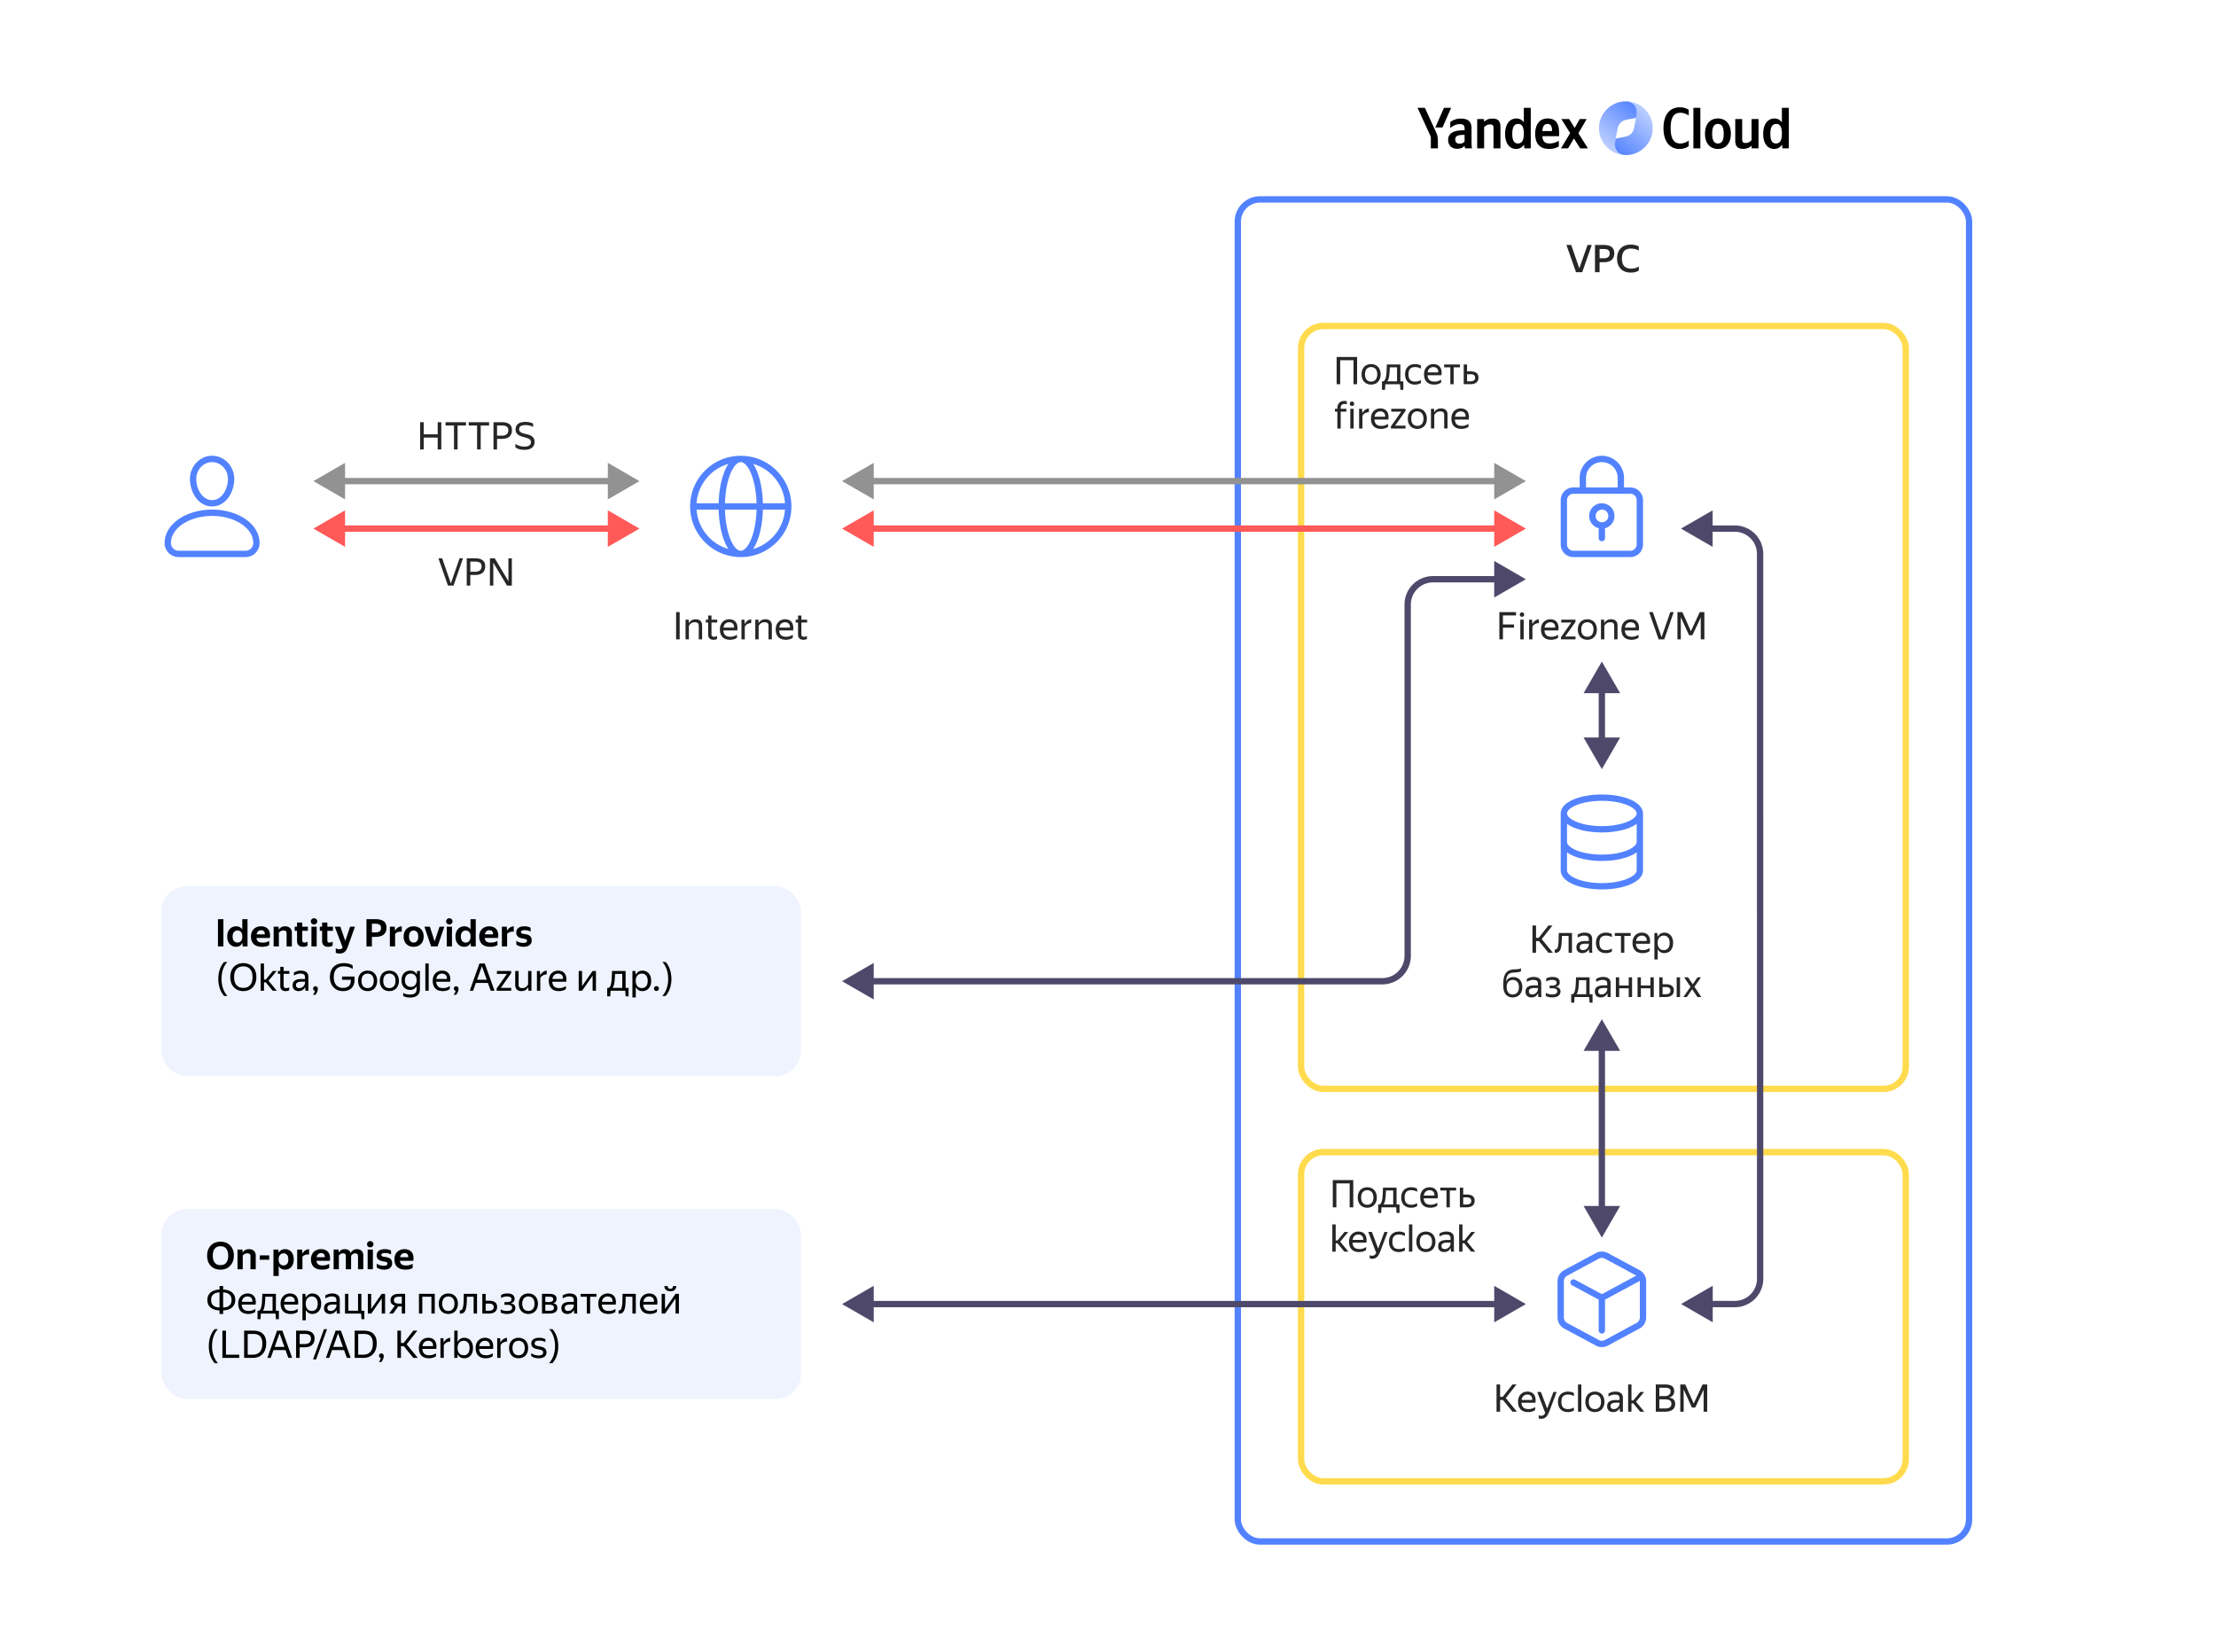 <svg xmlns="http://www.w3.org/2000/svg" width="700" height="522" fill="none"><rect width="48" height="20" x="127" y="128" fill="#fff" rx="4"/><rect width="36" height="20" x="133" y="171" fill="#fff" rx="4"/><g filter="url(#a)"><rect width="272" height="494" x="370" y="14" fill="#fff" rx="10"/></g><rect width="231" height="424" x="391" y="63" stroke="#5282FF" stroke-width="2" rx="7"/><path fill="#000" d="M454.207 46.875v-2.173c0-1.64-.203-2.118-.829-3.48l-3.278-7.147h-2.321l4.199 9.135v3.665h2.229Zm1.455-6.612 2.725-6.188h-2.265l-2.726 6.188h2.266Zm23.278 6.796c1.032 0 1.879-.479 2.468-1.381l.111 1.197h2.025v-12.8h-2.191v4.623c-.553-.829-1.363-1.27-2.321-1.27-2.118 0-3.591 1.786-3.591 4.88 0 3.057 1.437 4.751 3.499 4.751Zm13.463-.81v-1.787c-.682.46-1.823.866-2.892.866-1.602 0-2.21-.755-2.302-2.302h5.286v-1.16c0-3.223-1.418-4.439-3.61-4.439-2.67 0-3.941 2.044-3.941 4.844 0 3.223 1.584 4.788 4.383 4.788 1.4 0 2.431-.368 3.076-.81Zm-27.57-5.69c0-2.248-1.142-3.095-3.462-3.095-1.437 0-2.597.608-3.26 1.087v1.897c.7-.571 1.768-1.234 3.002-1.234 1.05 0 1.528.368 1.528 1.363v.589h-.349c-3.352 0-4.844 1.086-4.844 3.02 0 1.787 1.142 2.818 2.836 2.818 1.289 0 1.842-.424 2.265-.866h.092c.019.24.093.553.166.737h2.137a23.212 23.212 0 0 1-.111-2.265v-4.052Zm3.978-.332c.405-.498 1.05-.921 1.842-.921.773 0 1.123.331 1.123 1.031v6.538h2.192v-6.759c0-1.842-.737-2.652-2.523-2.652-1.308 0-2.081.479-2.523.92h-.111l-.055-.773h-2.137v9.264h2.192v-6.648Zm30.332 6.648h2.468l-3.02-4.77 2.615-4.494h-2.192l-1.583 2.8-1.768-2.8h-2.468l2.799 4.439-2.91 4.825h2.229l1.86-3.13 1.97 3.13Zm-19.558-7.717c1.178 0 1.768.94 1.768 3.076 0 2.155-.626 3.094-1.86 3.094-1.197 0-1.787-.92-1.787-3.02 0-2.192.626-3.15 1.879-3.15Zm9.263 0c1.087 0 1.418.903 1.418 2.063v.184h-3.057c.056-1.473.59-2.247 1.639-2.247Zm-26.207 5.507c-.276.405-.791.737-1.565.737-.921 0-1.381-.534-1.381-1.345 0-1.068.755-1.436 2.633-1.436h.313v2.044Z"/><g clip-path="url(#b)"><path fill="#fff" d="M507.917 40.5a5.667 5.667 0 1 1 11.333 0 5.667 5.667 0 0 1-11.333 0Z"/><path fill="url(#c)" d="M513.583 49c-2.112-.051-2.948-1.463-3.203-2.827-.139-.741-.078-1.974 0-2.413.126-.718.33-1.748.556-2.944.324-1.714 1.182-2.688 3.034-3.036l3.029-.578c.081-.45.233-1.641.094-2.375-.257-1.378-1.32-2.805-3.476-2.827-4.696 0-8.534 3.804-8.534 8.5s3.804 8.5 8.5 8.5Z"/><path fill="url(#d)" d="M513.583 32c2.113.051 3.158 1.466 3.413 2.83.138.74-.131 1.97-.209 2.41-.126.718-.331 1.748-.557 2.944-.323 1.714-1.181 2.688-3.033 3.036l-2.819.553c-.081.45-.346 1.665-.207 2.4.258 1.378 1.222 2.805 3.378 2.827 4.696 0 8.534-3.804 8.534-8.5s-3.804-8.5-8.5-8.5Z"/></g><path fill="#000" d="M530.552 47.06a5.01 5.01 0 0 0 2.892-.885V44.39c-.737.534-1.547.939-2.726.939-2.026 0-2.984-1.64-2.984-4.844 0-3.296.921-4.862 3.094-4.862 1.013 0 1.953.442 2.616.866v-1.786c-.59-.424-1.547-.81-2.726-.81-3.407 0-5.249 2.504-5.249 6.592 0 4.2 1.915 6.575 5.083 6.575ZM537.112 34.075h-2.192v12.8h2.192v-12.8ZM542.669 37.427c-2.413 0-4.089 1.713-4.089 4.825 0 3.094 1.676 4.807 4.089 4.807 2.412 0 4.088-1.713 4.088-4.825 0-3.094-1.676-4.807-4.088-4.807Zm0 7.901c-1.216 0-1.824-.94-1.824-3.076 0-2.154.608-3.094 1.824-3.094 1.215 0 1.823.94 1.823 3.076 0 2.155-.608 3.094-1.823 3.094ZM553.293 44.26c-.405.497-1.049.92-1.841.92-.774 0-1.124-.33-1.124-1.03V37.61h-2.191v6.76c0 1.841.736 2.651 2.523 2.651 1.307 0 2.081-.478 2.523-.92h.11l.056.773h2.136v-9.264h-2.192v6.649ZM560.46 47.06c1.031 0 1.879-.48 2.468-1.382l.11 1.197h2.026v-12.8h-2.191v4.623c-.553-.829-1.363-1.27-2.321-1.27-2.118 0-3.591 1.786-3.591 4.88 0 3.057 1.436 4.751 3.499 4.751Zm.645-7.902c1.178 0 1.768.94 1.768 3.076 0 2.155-.626 3.094-1.86 3.094-1.197 0-1.787-.92-1.787-3.02 0-2.192.626-3.15 1.879-3.15Z"/><rect width="191" height="241" x="411" y="103" stroke="#FFDB4D" stroke-width="2" rx="7"/><path fill="#262626" d="M422.219 112.775h6.468v8.604h-1.14v-7.572h-4.2v7.572h-1.128v-8.604Zm10.884 8.724c-.424 0-.82-.072-1.188-.216a2.767 2.767 0 0 1-.96-.624 3.04 3.04 0 0 1-.624-1.02c-.152-.4-.228-.86-.228-1.38 0-.512.076-.968.228-1.368a2.89 2.89 0 0 1 .624-1.02c.272-.272.592-.48.96-.624a3.231 3.231 0 0 1 1.188-.216c.432 0 .832.072 1.2.216.368.144.684.352.948.624.272.272.484.612.636 1.02.16.4.24.856.24 1.368 0 .52-.08.98-.24 1.38-.152.4-.364.74-.636 1.02-.264.272-.58.48-.948.624a3.265 3.265 0 0 1-1.2.216Zm0-.948c.28 0 .536-.044.768-.132.24-.096.448-.236.624-.42.176-.192.312-.432.408-.72.096-.288.144-.628.144-1.02s-.048-.732-.144-1.02a1.855 1.855 0 0 0-.408-.708 1.569 1.569 0 0 0-.624-.42 1.99 1.99 0 0 0-.768-.144c-.28 0-.536.048-.768.144a1.586 1.586 0 0 0-.612.42c-.168.184-.3.42-.396.708a3.234 3.234 0 0 0-.144 1.02c0 .392.048.732.144 1.02.096.288.228.528.396.72.176.184.38.324.612.42.232.088.488.132.768.132Zm3.917-.072c.224-.136.4-.348.528-.636.128-.288.228-.652.3-1.092.072-.44.12-.96.144-1.56.032-.6.06-1.28.084-2.04h4.284v5.328h.936v2.676h-.924l-.132-1.776h-4.632l-.108 1.776h-.948v-2.676h.468Zm4.284 0v-4.428h-2.28c-.04 1.176-.116 2.12-.228 2.832-.104.704-.288 1.236-.552 1.596h3.06Zm5.666 1.02a3.77 3.77 0 0 1-1.308-.216 2.861 2.861 0 0 1-.984-.636c-.272-.28-.48-.62-.624-1.02a4.024 4.024 0 0 1-.216-1.368c0-.504.072-.956.216-1.356.152-.4.364-.736.636-1.008a2.63 2.63 0 0 1 .996-.636 3.662 3.662 0 0 1 1.332-.228c.384 0 .736.044 1.056.132.32.08.584.2.792.36v.948a2.798 2.798 0 0 0-.864-.372 3.563 3.563 0 0 0-.972-.132c-.728 0-1.264.188-1.608.564-.336.376-.504.952-.504 1.728s.164 1.352.492 1.728c.328.376.848.564 1.56.564.376 0 .72-.044 1.032-.132.32-.096.608-.216.864-.36v.948a3.678 3.678 0 0 1-1.896.492Zm8.268-.648a3.344 3.344 0 0 1-.324.204 3.758 3.758 0 0 1-.468.216 3.946 3.946 0 0 1-.624.156 3.864 3.864 0 0 1-.78.072c-1.048 0-1.844-.284-2.388-.852-.544-.568-.816-1.364-.816-2.388 0-.504.072-.956.216-1.356.152-.4.36-.736.624-1.008.264-.28.576-.492.936-.636.36-.152.752-.228 1.176-.228a3 3 0 0 1 1.2.228c.352.152.64.376.864.672.232.296.388.664.468 1.104.088.432.088.936 0 1.512h-4.392c.04.672.24 1.176.6 1.512.36.328.896.492 1.608.492.48 0 .892-.068 1.236-.204a4.33 4.33 0 0 0 .864-.444v.948Zm-2.472-4.884c-.456 0-.848.14-1.176.42-.328.28-.536.704-.624 1.272h3.348c.032-.576-.1-1-.396-1.272-.296-.28-.68-.42-1.152-.42Zm6.422.084v5.328h-1.056v-5.328h-1.956v-.9h5.004v.9h-1.992Zm7.843 3.252c0 .36-.064.672-.192.936s-.308.48-.54.648a2.38 2.38 0 0 1-.828.372c-.32.08-.668.12-1.044.12h-2.064v-6.228h1.056v2.172h1.08c.792 0 1.412.156 1.86.468.448.312.672.816.672 1.512Zm-3.612-1.08v2.256h1.008c.456 0 .824-.084 1.104-.252.288-.176.432-.464.432-.864 0-.408-.128-.7-.384-.876-.256-.176-.616-.264-1.08-.264h-1.08Zm-39.916 11.828v5.328h-1.056v-5.328h-.756v-.9h.756v-.156c0-.736.196-1.308.588-1.716.392-.408.928-.612 1.608-.612.296 0 .56.036.792.108v.96a1.406 1.406 0 0 0-.312-.084 2.484 2.484 0 0 0-.432-.036c-.368 0-.66.112-.876.336-.208.224-.312.572-.312 1.044v.156h1.8v.9h-1.8Zm3.576-1.812c-.216 0-.388-.064-.516-.192a.692.692 0 0 1-.192-.492.675.675 0 0 1 .708-.696c.208 0 .372.068.492.204.12.136.18.3.18.492s-.06.356-.18.492c-.12.128-.284.192-.492.192Zm.516.912v6.228h-1.056v-6.228h1.056Zm4.806 1.056c-.448.04-.856.156-1.224.348-.36.184-.628.472-.804.864v3.96h-1.056v-6.228h.924l.108 1.356h.024c.176-.368.428-.688.756-.96.336-.28.76-.452 1.272-.516v1.176Zm6.067 4.644a3.344 3.344 0 0 1-.324.204 3.758 3.758 0 0 1-.468.216 3.946 3.946 0 0 1-.624.156 3.864 3.864 0 0 1-.78.072c-1.048 0-1.844-.284-2.388-.852-.544-.568-.816-1.364-.816-2.388 0-.504.072-.956.216-1.356.152-.4.36-.736.624-1.008.264-.28.576-.492.936-.636.36-.152.752-.228 1.176-.228a3 3 0 0 1 1.2.228c.352.152.64.376.864.672.232.296.388.664.468 1.104.088.432.088.936 0 1.512h-4.392c.04.672.24 1.176.6 1.512.36.328.896.492 1.608.492.48 0 .892-.068 1.236-.204a4.33 4.33 0 0 0 .864-.444v.948Zm-2.472-4.884c-.456 0-.848.14-1.176.42-.328.28-.536.704-.624 1.272h3.348c.032-.576-.1-1-.396-1.272-.296-.28-.68-.42-1.152-.42Zm7.985 5.412h-4.608v-.684l3.276-4.644h-3.18v-.9h4.5v.684l-3.276 4.644h3.288v.9Zm3.724.12c-.424 0-.82-.072-1.188-.216a2.767 2.767 0 0 1-.96-.624 3.04 3.04 0 0 1-.624-1.02c-.152-.4-.228-.86-.228-1.38 0-.512.076-.968.228-1.368a2.89 2.89 0 0 1 .624-1.02c.272-.272.592-.48.96-.624a3.231 3.231 0 0 1 1.188-.216c.432 0 .832.072 1.2.216.368.144.684.352.948.624.272.272.484.612.636 1.02.16.4.24.856.24 1.368 0 .52-.08.98-.24 1.38-.152.4-.364.74-.636 1.02-.264.272-.58.48-.948.624a3.265 3.265 0 0 1-1.2.216Zm0-.948c.28 0 .536-.044.768-.132.24-.096.448-.236.624-.42.176-.192.312-.432.408-.72.096-.288.144-.628.144-1.02s-.048-.732-.144-1.02a1.855 1.855 0 0 0-.408-.708 1.569 1.569 0 0 0-.624-.42 1.99 1.99 0 0 0-.768-.144c-.28 0-.536.048-.768.144a1.586 1.586 0 0 0-.612.42c-.168.184-.3.42-.396.708a3.234 3.234 0 0 0-.144 1.02c0 .392.048.732.144 1.02.096.288.228.528.396.72.176.184.38.324.612.42.232.088.488.132.768.132Zm7.263-4.584c-.48 0-.872.112-1.176.336a2.455 2.455 0 0 0-.72.84v4.236h-1.056v-6.228h.996l.036 1.116h.024c.168-.36.432-.656.792-.888.36-.232.816-.348 1.368-.348.616 0 1.104.164 1.464.492.368.32.552.816.552 1.488v4.368h-1.056v-4.26c0-.432-.108-.732-.324-.9-.216-.168-.516-.252-.9-.252Zm8.906 4.884a3.344 3.344 0 0 1-.324.204 3.758 3.758 0 0 1-.468.216 3.946 3.946 0 0 1-.624.156 3.864 3.864 0 0 1-.78.072c-1.048 0-1.844-.284-2.388-.852-.544-.568-.816-1.364-.816-2.388 0-.504.072-.956.216-1.356.152-.4.36-.736.624-1.008.264-.28.576-.492.936-.636.36-.152.752-.228 1.176-.228a3 3 0 0 1 1.2.228c.352.152.64.376.864.672.232.296.388.664.468 1.104.088.432.088.936 0 1.512h-4.392c.04.672.24 1.176.6 1.512.36.328.896.492 1.608.492.48 0 .892-.068 1.236-.204a4.33 4.33 0 0 0 .864-.444v.948Zm-2.472-4.884c-.456 0-.848.14-1.176.42-.328.28-.536.704-.624 1.272h3.348c.032-.576-.1-1-.396-1.272-.296-.28-.68-.42-1.152-.42Z"/><rect width="191" height="104" x="411" y="364" stroke="#FFDB4D" stroke-width="2" rx="7"/><path fill="#262626" d="M421.008 372.835h6.468v8.604h-1.14v-7.572h-4.2v7.572h-1.128v-8.604Zm10.885 8.724c-.424 0-.82-.072-1.188-.216a2.767 2.767 0 0 1-.96-.624 3.04 3.04 0 0 1-.624-1.02c-.152-.4-.228-.86-.228-1.38 0-.512.076-.968.228-1.368a2.89 2.89 0 0 1 .624-1.02c.272-.272.592-.48.96-.624a3.231 3.231 0 0 1 1.188-.216c.432 0 .832.072 1.2.216.368.144.684.352.948.624.272.272.484.612.636 1.02.16.4.24.856.24 1.368 0 .52-.08.98-.24 1.38-.152.4-.364.74-.636 1.02-.264.272-.58.48-.948.624a3.265 3.265 0 0 1-1.2.216Zm0-.948c.28 0 .536-.044.768-.132.24-.096.448-.236.624-.42.176-.192.312-.432.408-.72.096-.288.144-.628.144-1.02s-.048-.732-.144-1.02a1.855 1.855 0 0 0-.408-.708 1.569 1.569 0 0 0-.624-.42 1.99 1.99 0 0 0-.768-.144c-.28 0-.536.048-.768.144a1.586 1.586 0 0 0-.612.42c-.168.184-.3.42-.396.708a3.234 3.234 0 0 0-.144 1.02c0 .392.048.732.144 1.02.096.288.228.528.396.72.176.184.38.324.612.42.232.088.488.132.768.132Zm3.916-.072c.224-.136.4-.348.528-.636.128-.288.228-.652.3-1.092.072-.44.12-.96.144-1.56.032-.6.06-1.28.084-2.04h4.284v5.328h.936v2.676h-.924l-.132-1.776h-4.632l-.108 1.776h-.948v-2.676h.468Zm4.284 0v-4.428h-2.28c-.04 1.176-.116 2.12-.228 2.832-.104.704-.288 1.236-.552 1.596h3.06Zm5.666 1.02a3.77 3.77 0 0 1-1.308-.216 2.861 2.861 0 0 1-.984-.636c-.272-.28-.48-.62-.624-1.02a4.024 4.024 0 0 1-.216-1.368c0-.504.072-.956.216-1.356.152-.4.364-.736.636-1.008a2.63 2.63 0 0 1 .996-.636 3.662 3.662 0 0 1 1.332-.228c.384 0 .736.044 1.056.132.32.08.584.2.792.36v.948a2.798 2.798 0 0 0-.864-.372 3.563 3.563 0 0 0-.972-.132c-.728 0-1.264.188-1.608.564-.336.376-.504.952-.504 1.728s.164 1.352.492 1.728c.328.376.848.564 1.56.564.376 0 .72-.044 1.032-.132.32-.096.608-.216.864-.36v.948a3.678 3.678 0 0 1-1.896.492Zm8.268-.648a3.344 3.344 0 0 1-.324.204 3.758 3.758 0 0 1-.468.216 3.946 3.946 0 0 1-.624.156 3.864 3.864 0 0 1-.78.072c-1.048 0-1.844-.284-2.388-.852-.544-.568-.816-1.364-.816-2.388 0-.504.072-.956.216-1.356.152-.4.36-.736.624-1.008.264-.28.576-.492.936-.636.36-.152.752-.228 1.176-.228a3 3 0 0 1 1.2.228c.352.152.64.376.864.672.232.296.388.664.468 1.104.088.432.088.936 0 1.512h-4.392c.04.672.24 1.176.6 1.512.36.328.896.492 1.608.492.48 0 .892-.068 1.236-.204a4.33 4.33 0 0 0 .864-.444v.948Zm-2.472-4.884c-.456 0-.848.14-1.176.42-.328.28-.536.704-.624 1.272h3.348c.032-.576-.1-1-.396-1.272-.296-.28-.68-.42-1.152-.42Zm6.422.084v5.328h-1.056v-5.328h-1.956v-.9h5.004v.9h-1.992Zm7.843 3.252c0 .36-.064.672-.192.936s-.308.48-.54.648a2.38 2.38 0 0 1-.828.372c-.32.08-.668.12-1.044.12h-2.064v-6.228h1.056v2.172h1.08c.792 0 1.412.156 1.86.468.448.312.672.816.672 1.512Zm-3.612-1.08v2.256h1.008c.456 0 .824-.084 1.104-.252.288-.176.432-.464.432-.864 0-.408-.128-.7-.384-.876-.256-.176-.616-.264-1.08-.264h-1.08Zm-39.736 14.504h-.552v2.652h-1.056v-8.604h1.056v5.052h.6l2.184-2.676h1.2l-2.556 3.072 2.604 3.156h-1.284l-2.196-2.652Zm9.067 2.124a3.344 3.344 0 0 1-.324.204 3.758 3.758 0 0 1-.468.216 3.946 3.946 0 0 1-.624.156 3.864 3.864 0 0 1-.78.072c-1.048 0-1.844-.284-2.388-.852-.544-.568-.816-1.364-.816-2.388 0-.504.072-.956.216-1.356.152-.4.36-.736.624-1.008.264-.28.576-.492.936-.636.36-.152.752-.228 1.176-.228a3 3 0 0 1 1.2.228c.352.152.64.376.864.672.232.296.388.664.468 1.104.088.432.088.936 0 1.512h-4.392c.04.672.24 1.176.6 1.512.36.328.896.492 1.608.492.48 0 .892-.068 1.236-.204a4.33 4.33 0 0 0 .864-.444v.948Zm-2.472-4.884c-.456 0-.848.14-1.176.42-.328.28-.536.704-.624 1.272h3.348c.032-.576-.1-1-.396-1.272-.296-.28-.68-.42-1.152-.42Zm6.939 5.34a7.132 7.132 0 0 1-.456.984c-.16.288-.34.532-.54.732-.2.2-.424.348-.672.444a2.187 2.187 0 0 1-.852.156c-.16 0-.308-.012-.444-.036a1.336 1.336 0 0 1-.372-.096v-1.02c.088.064.2.112.336.144.136.04.284.06.444.06.296 0 .54-.072.732-.216.192-.136.376-.356.552-.66l-2.532-6.648h1.164l1.98 5.256 1.968-5.256h1.02l-2.328 6.156Zm5.886.192a3.77 3.77 0 0 1-1.308-.216 2.861 2.861 0 0 1-.984-.636c-.272-.28-.48-.62-.624-1.02a4.024 4.024 0 0 1-.216-1.368c0-.504.072-.956.216-1.356.152-.4.364-.736.636-1.008a2.63 2.63 0 0 1 .996-.636 3.662 3.662 0 0 1 1.332-.228c.384 0 .736.044 1.056.132.32.08.584.2.792.36v.948a2.798 2.798 0 0 0-.864-.372 3.563 3.563 0 0 0-.972-.132c-.728 0-1.264.188-1.608.564-.336.376-.504.952-.504 1.728s.164 1.352.492 1.728c.328.376.848.564 1.56.564.376 0 .72-.044 1.032-.132.32-.096.608-.216.864-.36v.948a3.678 3.678 0 0 1-1.896.492Zm4.239-8.724v8.604h-1.056v-8.604h1.056Zm4.277 8.724c-.424 0-.82-.072-1.188-.216a2.767 2.767 0 0 1-.96-.624 3.04 3.04 0 0 1-.624-1.02c-.152-.4-.228-.86-.228-1.38 0-.512.076-.968.228-1.368a2.89 2.89 0 0 1 .624-1.02c.272-.272.592-.48.96-.624a3.231 3.231 0 0 1 1.188-.216c.432 0 .832.072 1.2.216.368.144.684.352.948.624.272.272.484.612.636 1.02.16.4.24.856.24 1.368 0 .52-.08.98-.24 1.38-.152.4-.364.74-.636 1.02-.264.272-.58.48-.948.624a3.265 3.265 0 0 1-1.2.216Zm0-.948c.28 0 .536-.044.768-.132.24-.096.448-.236.624-.42.176-.192.312-.432.408-.72.096-.288.144-.628.144-1.02s-.048-.732-.144-1.02a1.855 1.855 0 0 0-.408-.708 1.569 1.569 0 0 0-.624-.42 1.99 1.99 0 0 0-.768-.144c-.28 0-.536.048-.768.144a1.586 1.586 0 0 0-.612.42c-.168.184-.3.42-.396.708a3.234 3.234 0 0 0-.144 1.02c0 .392.048.732.144 1.02.096.288.228.528.396.72.176.184.38.324.612.42.232.088.488.132.768.132Zm7.842-.36a3.648 3.648 0 0 1-.276.456 2.088 2.088 0 0 1-1.02.732c-.224.08-.488.12-.792.12-.56 0-1.012-.156-1.356-.468-.344-.32-.516-.776-.516-1.368 0-.68.236-1.18.708-1.5.48-.32 1.16-.48 2.04-.48h1.164v-.516c0-.432-.112-.74-.336-.924-.224-.184-.608-.276-1.152-.276-.384 0-.748.064-1.092.192-.344.12-.652.26-.924.42v-.948c.224-.136.524-.268.9-.396a3.75 3.75 0 0 1 1.26-.204c.784 0 1.38.164 1.788.492.408.32.612.82.612 1.5V394.683c.008.088.012.18.012.276l.024.276c.008.08.016.148.024.204h-.96a5.482 5.482 0 0 1-.072-.468 7.173 7.173 0 0 1-.024-.54l-.012-.18Zm-1.86.36c.328 0 .608-.068.84-.204.232-.136.42-.292.564-.468.144-.184.248-.36.312-.528.064-.176.096-.3.096-.372v-.456h-1.056c-.632 0-1.092.092-1.38.276-.28.176-.42.444-.42.804 0 .28.084.508.252.684.168.176.432.264.792.264Zm6.137-1.824h-.552v2.652h-1.056v-8.604h1.056v5.052h.6l2.184-2.676h1.2l-2.556 3.072 2.604 3.156h-1.284l-2.196-2.652Z"/><path fill="#5282FF" fill-rule="evenodd" d="M505.052 397.646a2.003 2.003 0 0 1 1.896 0l9.943 5.354L506 408.864l-8.463-4.557a1 1 0 0 0-.949 1.761l8.412 4.529v9.716a1 1 0 0 0 2 0v-9.716l10.997-5.921c.002.038.003.077.003.116v11.416a2 2 0 0 1-1.052 1.761l-10 5.385a2.003 2.003 0 0 1-1.896 0l-10-5.385a2 2 0 0 1-1.052-1.761v-11.416a2 2 0 0 1 1.052-1.761l10-5.385Zm2.844-1.761a4.001 4.001 0 0 0-3.792 0l-10 5.385a4 4 0 0 0-2.104 3.522v11.416a4 4 0 0 0 2.104 3.522l10 5.385a4.001 4.001 0 0 0 3.792 0l10-5.385a4 4 0 0 0 2.104-3.522v-11.416a4 4 0 0 0-2.104-3.522l-10-5.385Z" clip-rule="evenodd"/><path fill="#262626" d="M474.771 442.316h-.912V446h-1.128v-8.604h1.128v3.9h.84l3.072-3.9h1.272l-3.396 4.296 3.528 4.308h-1.404l-3-3.684Zm10.154 3.156a3.344 3.344 0 0 1-.324.204 3.758 3.758 0 0 1-.468.216 3.946 3.946 0 0 1-.624.156 3.864 3.864 0 0 1-.78.072c-1.048 0-1.844-.284-2.388-.852-.544-.568-.816-1.364-.816-2.388 0-.504.072-.956.216-1.356.152-.4.36-.736.624-1.008.264-.28.576-.492.936-.636.36-.152.752-.228 1.176-.228a3 3 0 0 1 1.2.228c.352.152.64.376.864.672.232.296.388.664.468 1.104.088.432.088.936 0 1.512h-4.392c.04.672.24 1.176.6 1.512.36.328.896.492 1.608.492.48 0 .892-.068 1.236-.204a4.33 4.33 0 0 0 .864-.444v.948Zm-2.472-4.884c-.456 0-.848.14-1.176.42-.328.28-.536.704-.624 1.272h3.348c.032-.576-.1-1-.396-1.272-.296-.28-.68-.42-1.152-.42Zm6.94 5.34a7.132 7.132 0 0 1-.456.984c-.16.288-.34.532-.54.732-.2.2-.424.348-.672.444a2.187 2.187 0 0 1-.852.156c-.16 0-.308-.012-.444-.036a1.336 1.336 0 0 1-.372-.096v-1.02c.088.064.2.112.336.144.136.04.284.06.444.06.296 0 .54-.072.732-.216.192-.136.376-.356.552-.66l-2.532-6.648h1.164l1.98 5.256 1.968-5.256h1.02l-2.328 6.156Zm5.886.192a3.77 3.77 0 0 1-1.308-.216 2.861 2.861 0 0 1-.984-.636c-.272-.28-.48-.62-.624-1.02a4.024 4.024 0 0 1-.216-1.368c0-.504.072-.956.216-1.356.152-.4.364-.736.636-1.008a2.63 2.63 0 0 1 .996-.636 3.662 3.662 0 0 1 1.332-.228c.384 0 .736.044 1.056.132.32.08.584.2.792.36v.948a2.798 2.798 0 0 0-.864-.372 3.563 3.563 0 0 0-.972-.132c-.728 0-1.264.188-1.608.564-.336.376-.504.952-.504 1.728s.164 1.352.492 1.728c.328.376.848.564 1.56.564.376 0 .72-.044 1.032-.132.32-.096.608-.216.864-.36v.948a3.678 3.678 0 0 1-1.896.492Zm4.239-8.724V446h-1.056v-8.604h1.056Zm4.277 8.724c-.424 0-.82-.072-1.188-.216a2.767 2.767 0 0 1-.96-.624 3.04 3.04 0 0 1-.624-1.02c-.152-.4-.228-.86-.228-1.38 0-.512.076-.968.228-1.368a2.89 2.89 0 0 1 .624-1.02c.272-.272.592-.48.96-.624a3.231 3.231 0 0 1 1.188-.216c.432 0 .832.072 1.2.216.368.144.684.352.948.624.272.272.484.612.636 1.02.16.4.24.856.24 1.368 0 .52-.08.98-.24 1.38-.152.4-.364.74-.636 1.02-.264.272-.58.48-.948.624a3.265 3.265 0 0 1-1.2.216Zm0-.948c.28 0 .536-.044.768-.132.24-.096.448-.236.624-.42.176-.192.312-.432.408-.72.096-.288.144-.628.144-1.02s-.048-.732-.144-1.02a1.855 1.855 0 0 0-.408-.708 1.569 1.569 0 0 0-.624-.42 1.99 1.99 0 0 0-.768-.144c-.28 0-.536.048-.768.144a1.586 1.586 0 0 0-.612.42c-.168.184-.3.42-.396.708a3.234 3.234 0 0 0-.144 1.02c0 .392.048.732.144 1.02.096.288.228.528.396.72.176.184.38.324.612.42.232.088.488.132.768.132Zm7.842-.36a3.648 3.648 0 0 1-.276.456 2.088 2.088 0 0 1-1.02.732c-.224.08-.488.12-.792.12-.56 0-1.012-.156-1.356-.468-.344-.32-.516-.776-.516-1.368 0-.68.236-1.18.708-1.5.48-.32 1.16-.48 2.04-.48h1.164v-.516c0-.432-.112-.74-.336-.924-.224-.184-.608-.276-1.152-.276-.384 0-.748.064-1.092.192-.344.12-.652.26-.924.42v-.948c.224-.136.524-.268.9-.396a3.75 3.75 0 0 1 1.26-.204c.784 0 1.38.164 1.788.492.408.32.612.82.612 1.5V445.244c.008.088.012.18.012.276l.024.276c.008.08.016.148.024.204h-.96a5.482 5.482 0 0 1-.072-.468 7.173 7.173 0 0 1-.024-.54l-.012-.18Zm-1.86.36c.328 0 .608-.068.84-.204.232-.136.42-.292.564-.468.144-.184.248-.36.312-.528.064-.176.096-.3.096-.372v-.456h-1.056c-.632 0-1.092.092-1.38.276-.28.176-.42.444-.42.804 0 .28.084.508.252.684.168.176.432.264.792.264Zm6.136-1.824h-.552V446h-1.056v-8.604h1.056v5.052h.6l2.184-2.676h1.2l-2.556 3.072 2.604 3.156h-1.284l-2.196-2.652Zm7.126-5.952h2.916c.944 0 1.66.16 2.148.48.496.32.744.86.744 1.62 0 .312-.044.584-.132.816-.08.224-.196.42-.348.588-.144.16-.324.292-.54.396a2.97 2.97 0 0 1-.696.24c.672.08 1.176.276 1.512.588.344.304.516.768.516 1.392 0 .448-.084.832-.252 1.152-.16.312-.384.568-.672.768a3.191 3.191 0 0 1-1.02.432c-.392.088-.82.132-1.284.132h-2.892v-8.604Zm1.128 1.032v2.64h1.704c.272 0 .52-.028.744-.084.224-.064.416-.156.576-.276.16-.128.284-.284.372-.468.096-.192.144-.42.144-.684 0-.44-.152-.736-.456-.888-.304-.16-.736-.24-1.296-.24h-1.788Zm0 3.66v2.892h1.764c.304 0 .58-.024.828-.072.248-.048.46-.128.636-.24a1.12 1.12 0 0 0 .42-.444c.104-.184.156-.412.156-.684 0-.544-.176-.92-.528-1.128-.344-.216-.892-.324-1.644-.324h-1.632Zm10.855 1.344 2.796-6.036h1.464V446h-1.14v-6.924l-2.64 5.604-.564.012h-.504l.012-.012-2.604-5.7V446h-1.068v-8.604h1.572l2.676 6.036Z"/><path fill="#4E496B" d="m506 243 5.774-10h-11.548L506 243Zm0-34-5.774 10h11.548L506 209Zm1 25v-16h-2v16h2ZM506 391l5.774-10h-11.548L506 391Zm0-69-5.774 10h11.548L506 322Zm1 60v-51h-2v51h2ZM531 167l10-5.774v11.548L531 167Zm.026 244.982 10.004-5.766-.008 11.547-9.996-5.781Zm16.968.012.001-1-.001 1ZM547.988 167v1-1ZM540 166h7.988v2H540v-2Zm16.988 9L557 403.994h-2L554.988 175h2Zm-8.995 237.994-7.968-.005.001-2 7.969.005-.002 2Zm9.007-9a9 9 0 0 1-9.007 9l.002-2a7 7 0 0 0 7.005-7h2ZM547.988 166a9 9 0 0 1 9 9h-2a7.001 7.001 0 0 0-7-7v-2ZM482 412l-10-5.774v11.548L482 412Zm-216 0 10 5.774v-11.548L266 412Zm207-1H275v2h198v-2ZM266 310l10-5.774v11.548L266 310Zm216-127-10 5.774v-11.547L482 183Zm-37.337 8h1-1Zm0 111h-1 1ZM275 309h161.663v2H275v-2Zm168.663-7V191h2v111h-2Zm9-120H473v2h-20.337v-2Zm-9 9a9 9 0 0 1 9-9v2a7 7 0 0 0-7 7h-2Zm-7 118a7 7 0 0 0 7-7h2a9 9 0 0 1-9 9v-2Z"/><path fill="#FF5958" d="m482 167-10-5.774v11.548L482 167Zm-216 0 10 5.774v-11.548L266 167Zm207-1H275v2h198v-2ZM202 167l-10-5.774v11.548L202 167Zm-103 0 10 5.774v-11.548L99 167Zm94-1h-85v2h85v-2Z"/><path fill="#929292" d="m482 152-10-5.774v11.548L482 152Zm-216 0 10 5.774v-11.548L266 152Zm207-1H275v2h198v-2ZM202 152l-10-5.774v11.548L202 152Zm-103 0 10 5.774v-11.548L99 152Zm94-1h-85v2h85v-2Z"/><path fill="#262626" d="M138.261 138.244h-4.416V142h-1.128v-8.604h1.128v3.828h4.416v-3.828h1.14V142h-1.14v-3.756Zm6.284-3.804V142h-1.14v-7.56h-2.652v-1.044h6.444v1.044h-2.652Zm7.3 0V142h-1.14v-7.56h-2.652v-1.044h6.444v1.044h-2.652Zm4.04-1.044h2.748c.976 0 1.732.204 2.268.612.544.4.816 1.028.816 1.884 0 .488-.08.908-.24 1.26a2.22 2.22 0 0 1-.648.852c-.28.224-.616.388-1.008.492a4.91 4.91 0 0 1-1.284.156h-1.524V142h-1.128v-8.604Zm1.128 1.032v3.204h1.524c.304 0 .58-.032.828-.096s.46-.164.636-.3a1.3 1.3 0 0 0 .42-.528c.104-.224.156-.492.156-.804 0-.52-.168-.896-.504-1.128-.336-.232-.816-.348-1.44-.348h-1.62Zm8.655 7.692c-.392 0-.744-.028-1.056-.084a5.07 5.07 0 0 1-.828-.192 4.264 4.264 0 0 1-.6-.276 2.38 2.38 0 0 1-.384-.3v-1.08c.12.104.276.212.468.324.192.104.412.2.66.288.256.088.528.16.816.216.296.056.604.084.924.084.624 0 1.12-.116 1.488-.348.368-.24.552-.6.552-1.08 0-.24-.044-.436-.132-.588a1.07 1.07 0 0 0-.384-.396 2.236 2.236 0 0 0-.636-.276c-.248-.08-.54-.164-.876-.252a16.032 16.032 0 0 1-1.008-.3 3.714 3.714 0 0 1-.912-.444 2.247 2.247 0 0 1-.648-.696c-.16-.28-.24-.636-.24-1.068 0-.744.26-1.324.78-1.74.52-.416 1.316-.624 2.388-.624.312 0 .588.02.828.06.248.032.464.076.648.132.192.048.356.104.492.168.144.064.272.124.384.18v1.08a3.368 3.368 0 0 0-1.092-.456 5.19 5.19 0 0 0-1.26-.144c-.384 0-.708.032-.972.096-.256.056-.464.14-.624.252a.995.995 0 0 0-.348.408c-.072.16-.108.34-.108.54 0 .24.052.44.156.6.112.16.256.296.432.408.184.104.392.192.624.264.232.072.476.136.732.192.336.08.68.172 1.032.276.352.104.668.248.948.432.28.184.508.424.684.72.184.288.276.664.276 1.128 0 .456-.092.844-.276 1.164a2.247 2.247 0 0 1-.708.768 3 3 0 0 1-1.02.432 5.356 5.356 0 0 1-1.2.132ZM143.262 185h-1.764l-3-8.604h1.176l2.748 7.92 2.748-7.92h1.08L143.262 185Zm4.174-8.604h2.748c.976 0 1.732.204 2.268.612.544.4.816 1.028.816 1.884 0 .488-.08.908-.24 1.26a2.22 2.22 0 0 1-.648.852c-.28.224-.616.388-1.008.492a4.91 4.91 0 0 1-1.284.156h-1.524V185h-1.128v-8.604Zm1.128 1.032v3.204h1.524c.304 0 .58-.032.828-.096s.46-.164.636-.3a1.3 1.3 0 0 0 .42-.528c.104-.224.156-.492.156-.804 0-.52-.168-.896-.504-1.128-.336-.232-.816-.348-1.44-.348h-1.62Zm13.12 7.572h-1.536l-4.32-7.224V185h-1.068v-8.604h1.524l4.32 7.224v-7.224h1.08V185ZM499.793 86h-1.956l-3.024-8.604h1.512l2.556 7.38 2.592-7.38h1.344L499.793 86Zm4.039-8.604h2.808c1.04 0 1.848.208 2.424.624.576.416.864 1.076.864 1.98 0 .496-.08.924-.24 1.284-.16.36-.388.656-.684.888-.288.232-.64.404-1.056.516a5.543 5.543 0 0 1-1.368.156h-1.296V86h-1.452v-8.604Zm1.452 1.26v2.94h1.296c.584 0 1.044-.116 1.38-.348.336-.232.504-.632.504-1.2 0-.488-.156-.84-.468-1.056-.304-.224-.756-.336-1.356-.336h-1.356Zm9.878 7.464c-.664 0-1.264-.1-1.8-.3a3.887 3.887 0 0 1-1.38-.864 4.006 4.006 0 0 1-.876-1.392c-.2-.552-.3-1.172-.3-1.86 0-.696.096-1.316.288-1.86.2-.544.484-1.004.852-1.38a3.69 3.69 0 0 1 1.368-.876c.536-.2 1.148-.3 1.836-.3.592 0 1.096.06 1.512.18.424.112.76.244 1.008.396v1.296a3.619 3.619 0 0 0-1.128-.456 5.334 5.334 0 0 0-1.344-.168c-.968 0-1.688.264-2.16.792-.464.52-.696 1.312-.696 2.376 0 2.112.976 3.168 2.928 3.168.456 0 .884-.056 1.284-.168.408-.112.78-.288 1.116-.528v1.284c-.224.168-.548.32-.972.456-.424.136-.936.204-1.536.204Z"/><rect width="202" height="60" x="51" y="280" fill="#EEF3FE" rx="8"/><path fill="#000" d="M70.568 290.396V299h-1.716v-8.604h1.716Zm6.014 7.5c-.2.376-.468.676-.804.9-.328.216-.736.324-1.224.324-.352 0-.696-.064-1.032-.192a2.566 2.566 0 0 1-.888-.6 3.168 3.168 0 0 1-.624-1.008c-.152-.408-.228-.888-.228-1.44 0-.544.076-1.016.228-1.416a3 3 0 0 1 .624-1.008c.264-.272.56-.472.888-.6a2.758 2.758 0 0 1 1.044-.204c.456 0 .844.088 1.164.264.328.176.596.416.804.72v-3.24h1.656V299h-1.536l-.072-1.104Zm-1.56-.108c.216 0 .416-.036.6-.108.184-.08.344-.2.48-.36.136-.16.244-.356.324-.588.08-.24.12-.524.12-.852 0-.648-.148-1.128-.444-1.44a1.409 1.409 0 0 0-1.08-.468c-.44 0-.808.164-1.104.492-.288.32-.432.792-.432 1.416 0 .64.144 1.12.432 1.44.288.312.656.468 1.104.468Zm10.02.804a5.987 5.987 0 0 1-.336.18c-.12.056-.268.112-.444.168a4.4 4.4 0 0 1-.6.12c-.224.04-.492.06-.804.06-1.216 0-2.116-.284-2.7-.852-.584-.568-.876-1.364-.876-2.388 0-.504.076-.956.228-1.356.16-.4.38-.736.66-1.008.28-.28.612-.492.996-.636a3.557 3.557 0 0 1 1.296-.228c.48 0 .912.08 1.296.24.384.152.7.38.948.684.256.304.432.688.528 1.152.096.464.096 1 0 1.608H81.01c.064.488.24.856.528 1.104.296.24.764.36 1.404.36.512 0 .928-.056 1.248-.168a6.92 6.92 0 0 0 .852-.348v1.308Zm-2.556-4.704c-.368 0-.676.112-.924.336-.248.224-.416.548-.504.972h2.592c.008-.44-.088-.768-.288-.984-.2-.216-.492-.324-.876-.324Zm7.073.084c-.336 0-.628.068-.876.204-.24.136-.436.312-.588.528V299h-1.656v-6.228h1.56l.072.936h.024a2.04 2.04 0 0 1 .744-.756c.328-.2.744-.3 1.248-.3.296 0 .572.044.828.132.264.08.488.204.672.372.192.16.34.364.444.612.112.248.168.54.168.876V299H90.53v-4.176c0-.312-.088-.532-.264-.66-.168-.128-.404-.192-.708-.192Zm7.593 4.788a2.1 2.1 0 0 1-.588.252 2.784 2.784 0 0 1-.84.108c-.36 0-.66-.048-.9-.144a1.679 1.679 0 0 1-.588-.408 1.542 1.542 0 0 1-.312-.588 2.787 2.787 0 0 1-.096-.744v-3.156h-.744v-1.308h.744v-1.308h1.656v1.308h1.764v1.308h-1.764v2.976c0 .248.056.432.168.552.112.12.296.18.552.18.216 0 .4-.032.552-.096.152-.072.284-.156.396-.252v1.32Zm2.056-6.684c-.288 0-.532-.096-.732-.288a.948.948 0 0 1-.288-.696c0-.272.096-.504.288-.696.2-.192.444-.288.732-.288.144 0 .276.028.396.084.12.048.224.116.312.204a.847.847 0 0 1 .216.312c.056.12.084.248.084.384a.897.897 0 0 1-.084.384.847.847 0 0 1-.216.312c-.088.088-.192.16-.312.216-.12.048-.252.072-.396.072Zm.828.696V299H98.38v-6.228h1.656Zm5.038 5.988a2.1 2.1 0 0 1-.588.252 2.784 2.784 0 0 1-.84.108c-.36 0-.66-.048-.9-.144a1.679 1.679 0 0 1-.588-.408 1.542 1.542 0 0 1-.312-.588 2.787 2.787 0 0 1-.096-.744v-3.156h-.744v-1.308h.744v-1.308h1.656v1.308h1.764v1.308h-1.764v2.976c0 .248.056.432.168.552.112.12.296.18.552.18.216 0 .4-.032.552-.096.152-.072.284-.156.396-.252v1.32Zm4.863.168c-.136.376-.28.708-.432.996a2.653 2.653 0 0 1-.54.72c-.2.2-.44.348-.72.444a2.9 2.9 0 0 1-1.008.156c-.24 0-.452-.02-.636-.06a2.22 2.22 0 0 1-.54-.168v-1.44c.136.096.3.172.492.228.2.064.416.096.648.096.256 0 .464-.048.624-.144.16-.088.296-.224.408-.408l-2.484-6.576h1.764l1.56 4.5 1.524-4.5h1.524l-2.184 6.156Zm5.825-8.532h2.856c1.104 0 1.956.212 2.556.636.608.424.912 1.108.912 2.052 0 .504-.084.94-.252 1.308a2.32 2.32 0 0 1-.696.912 3.064 3.064 0 0 1-1.104.516 5.738 5.738 0 0 1-1.44.168h-1.116V299h-1.716v-8.604Zm1.716 1.44v2.736h1.116c.56 0 .992-.104 1.296-.312.312-.216.468-.584.468-1.104 0-.456-.148-.788-.444-.996-.288-.216-.72-.324-1.296-.324h-1.14Zm9.432 2.508a2.948 2.948 0 0 0-1.236.132c-.368.12-.656.316-.864.588V299h-1.656v-6.228h1.548l.084 1.26h.024c.224-.408.512-.732.864-.972.36-.24.772-.376 1.236-.408v1.692Zm3.739 4.776c-.448 0-.864-.068-1.248-.204a2.996 2.996 0 0 1-.996-.624c-.28-.28-.5-.62-.66-1.02a3.79 3.79 0 0 1-.24-1.392c0-.52.08-.98.24-1.38.16-.408.38-.748.66-1.02.288-.272.62-.476.996-.612.384-.144.8-.216 1.248-.216.448 0 .864.072 1.248.216.392.136.728.34 1.008.612.288.272.512.612.672 1.02.168.4.252.86.252 1.38 0 .52-.084.984-.252 1.392-.16.4-.384.74-.672 1.02-.28.272-.616.48-1.008.624-.384.136-.8.204-1.248.204Zm0-1.332c.432 0 .784-.156 1.056-.468.272-.312.408-.792.408-1.44 0-.64-.136-1.116-.408-1.428a1.336 1.336 0 0 0-1.056-.468c-.408 0-.752.156-1.032.468-.272.312-.408.788-.408 1.428 0 .648.136 1.128.408 1.44.28.312.624.468 1.032.468Zm7.586 1.212h-2.064l-2.1-6.228h1.716l1.512 4.644 1.536-4.644h1.524L138.235 299Zm3.712-6.924c-.288 0-.532-.096-.732-.288a.948.948 0 0 1-.288-.696c0-.272.096-.504.288-.696.2-.192.444-.288.732-.288.144 0 .276.028.396.084.12.048.224.116.312.204a.843.843 0 0 1 .216.312c.056.12.084.248.084.384a.897.897 0 0 1-.084.384.843.843 0 0 1-.216.312c-.088.088-.192.16-.312.216-.12.048-.252.072-.396.072Zm.828.696V299h-1.656v-6.228h1.656Zm5.901 5.124c-.2.376-.468.676-.804.9-.328.216-.736.324-1.224.324-.352 0-.696-.064-1.032-.192a2.566 2.566 0 0 1-.888-.6 3.168 3.168 0 0 1-.624-1.008c-.152-.408-.228-.888-.228-1.44 0-.544.076-1.016.228-1.416a3 3 0 0 1 .624-1.008c.264-.272.56-.472.888-.6a2.758 2.758 0 0 1 1.044-.204c.456 0 .844.088 1.164.264.328.176.596.416.804.72v-3.24h1.656V299h-1.536l-.072-1.104Zm-1.56-.108c.216 0 .416-.036.6-.108.184-.08.344-.2.48-.36.136-.16.244-.356.324-.588.08-.24.12-.524.12-.852 0-.648-.148-1.128-.444-1.44a1.409 1.409 0 0 0-1.08-.468c-.44 0-.808.164-1.104.492-.288.32-.432.792-.432 1.416 0 .64.144 1.12.432 1.44.288.312.656.468 1.104.468Zm10.02.804a5.987 5.987 0 0 1-.336.18c-.12.056-.268.112-.444.168a4.4 4.4 0 0 1-.6.12c-.224.04-.492.06-.804.06-1.216 0-2.116-.284-2.7-.852-.584-.568-.876-1.364-.876-2.388 0-.504.076-.956.228-1.356.16-.4.38-.736.66-1.008.28-.28.612-.492.996-.636a3.557 3.557 0 0 1 1.296-.228c.48 0 .912.08 1.296.24.384.152.7.38.948.684.256.304.432.688.528 1.152.096.464.096 1 0 1.608h-4.224c.064.488.24.856.528 1.104.296.24.764.36 1.404.36.512 0 .928-.056 1.248-.168a6.92 6.92 0 0 0 .852-.348v1.308Zm-2.556-4.704c-.368 0-.676.112-.924.336-.248.224-.416.548-.504.972h2.592c.008-.44-.088-.768-.288-.984-.2-.216-.492-.324-.876-.324Zm7.709.456a2.948 2.948 0 0 0-1.236.132c-.368.12-.656.316-.864.588V299h-1.656v-6.228h1.548l.084 1.26h.024c.224-.408.512-.732.864-.972.36-.24.772-.376 1.236-.408v1.692Zm3.124 4.776a4.372 4.372 0 0 1-1.5-.252 3.174 3.174 0 0 1-.492-.228 2.818 2.818 0 0 1-.324-.216V297.2c.08.072.188.148.324.228.136.08.296.156.48.228.192.064.408.12.648.168.24.04.504.06.792.06.432 0 .728-.06.888-.18.16-.12.24-.276.24-.468 0-.152-.04-.268-.12-.348a.689.689 0 0 0-.324-.192 2.124 2.124 0 0 0-.444-.108 7.45 7.45 0 0 1-.528-.096 8.358 8.358 0 0 1-.708-.18 2.508 2.508 0 0 1-.636-.324 1.629 1.629 0 0 1-.456-.528c-.12-.224-.18-.504-.18-.84 0-.616.224-1.096.672-1.44.448-.352 1.088-.528 1.92-.528.48 0 .888.052 1.224.156.336.104.576.208.72.312v1.224a2.778 2.778 0 0 0-.72-.324c-.296-.096-.68-.144-1.152-.144-.44 0-.748.052-.924.156a.504.504 0 0 0-.252.456c0 .136.036.24.108.312.08.072.184.128.312.168.128.04.272.072.432.096.168.016.34.036.516.06.232.04.468.096.708.168.24.064.456.168.648.312.2.144.36.336.48.576.128.232.192.528.192.888 0 .384-.072.708-.216.972a1.909 1.909 0 0 1-.576.636c-.24.16-.512.272-.816.336a4.047 4.047 0 0 1-.936.108Zm-94.605 15.548a7.03 7.03 0 0 1-1.392-2.436 9.234 9.234 0 0 1-.456-2.916c0-.504.036-1.008.108-1.512a9.38 9.38 0 0 1 .348-1.452 8.22 8.22 0 0 1 .576-1.32c.232-.408.504-.776.816-1.104h1.044a4.657 4.657 0 0 0-.84 1.08 7.75 7.75 0 0 0-.588 1.308 8.53 8.53 0 0 0-.336 1.452 10.679 10.679 0 0 0-.108 1.512c0 1.024.148 1.996.444 2.916a6.97 6.97 0 0 0 1.428 2.472h-1.044Zm6.054-1.548a4.512 4.512 0 0 1-1.62-.288c-.504-.2-.94-.488-1.308-.864a4.092 4.092 0 0 1-.876-1.392c-.208-.552-.312-1.188-.312-1.908s.104-1.352.312-1.896c.216-.552.508-1.008.876-1.368a3.543 3.543 0 0 1 1.308-.828 4.512 4.512 0 0 1 1.62-.288c.584 0 1.128.096 1.632.288.504.184.94.46 1.308.828.368.368.656.828.864 1.38.208.544.312 1.176.312 1.896 0 .712-.104 1.344-.312 1.896a3.95 3.95 0 0 1-.864 1.392 3.734 3.734 0 0 1-1.308.864 4.546 4.546 0 0 1-1.632.288Zm0-1.02c.416 0 .8-.06 1.152-.18.352-.128.656-.324.912-.588.264-.272.468-.624.612-1.056.152-.432.228-.956.228-1.572 0-.616-.076-1.14-.228-1.572-.144-.432-.348-.78-.612-1.044a2.217 2.217 0 0 0-.912-.588 3.347 3.347 0 0 0-1.152-.192c-.416 0-.8.064-1.152.192-.352.12-.66.316-.924.588-.256.264-.46.612-.612 1.044-.144.432-.216.956-.216 1.572 0 .616.072 1.14.216 1.572.152.432.356.784.612 1.056.264.264.572.46.924.588.352.12.736.18 1.152.18Zm7.087-1.752h-.552V313H82.34v-8.604h1.056v5.052h.6l2.184-2.676h1.2l-2.556 3.072L87.429 313h-1.284l-2.196-2.652Zm7.393 2.52a1.93 1.93 0 0 1-.492.18c-.2.048-.412.072-.636.072-.304 0-.564-.044-.78-.132a1.504 1.504 0 0 1-.516-.348 1.48 1.48 0 0 1-.3-.504 2.09 2.09 0 0 1-.084-.588v-3.876h-.744v-.9h.744v-1.308h1.056v1.308h1.812v.9H89.59v3.744c0 .264.064.456.192.576.136.12.372.18.708.18.312 0 .596-.088.852-.264v.96Zm5.053-1.056a3.648 3.648 0 0 1-.276.456 2.088 2.088 0 0 1-1.02.732c-.224.08-.488.12-.792.12-.56 0-1.012-.156-1.356-.468-.344-.32-.516-.776-.516-1.368 0-.68.236-1.18.708-1.5.48-.32 1.16-.48 2.04-.48h1.164v-.516c0-.432-.112-.74-.336-.924-.224-.184-.608-.276-1.152-.276-.384 0-.748.064-1.092.192-.344.12-.652.26-.924.42v-.948c.224-.136.524-.268.9-.396a3.75 3.75 0 0 1 1.26-.204c.784 0 1.38.164 1.788.492.408.32.612.82.612 1.5V312.244c.008.088.012.18.012.276l.024.276c.008.08.016.148.024.204h-.96a5.482 5.482 0 0 1-.072-.468 7.173 7.173 0 0 1-.024-.54l-.012-.18Zm-1.86.36c.328 0 .608-.068.84-.204.232-.136.42-.292.564-.468.144-.184.248-.36.312-.528.064-.176.096-.3.096-.372v-.456H95.29c-.632 0-1.092.092-1.38.276-.28.176-.42.444-.42.804 0 .28.084.508.252.684.168.176.432.264.792.264Zm4.312 2.112c.072-.08.144-.176.216-.288a2.95 2.95 0 0 0 .192-.348c.064-.112.112-.224.144-.336a1.73 1.73 0 0 0 .084-.276.727.727 0 0 1-.408-.252.7.7 0 0 1-.156-.456c0-.208.064-.38.192-.516a.708.708 0 0 1 .54-.216c.224 0 .404.076.54.228.144.152.216.356.216.612 0 .168-.024.344-.072.528a3.94 3.94 0 0 1-.18.516c-.072.168-.156.32-.252.456-.088.144-.176.26-.264.348h-.792Zm13.14-4.656c0 .504-.076.968-.228 1.392a2.893 2.893 0 0 1-.672 1.104 3.13 3.13 0 0 1-1.152.732c-.456.176-.996.264-1.62.264a4.332 4.332 0 0 1-1.668-.312 3.81 3.81 0 0 1-1.296-.9 4.05 4.05 0 0 1-.84-1.392c-.2-.544-.3-1.148-.3-1.812 0-.664.096-1.268.288-1.812a3.818 3.818 0 0 1 .84-1.392c.376-.384.84-.68 1.392-.888.552-.216 1.188-.324 1.908-.324.368 0 .696.024.984.072.296.048.556.108.78.18.224.072.416.152.576.24.168.088.312.172.432.252v1.08a8.262 8.262 0 0 0-.588-.312 3.92 3.92 0 0 0-.648-.264 4.687 4.687 0 0 0-.732-.168 5.457 5.457 0 0 0-.84-.06c-.544 0-1.016.076-1.416.228-.392.152-.72.376-.984.672a2.8 2.8 0 0 0-.576 1.068 4.858 4.858 0 0 0-.192 1.428c0 1.072.252 1.908.756 2.508.512.592 1.22.888 2.124.888.448 0 .832-.056 1.152-.168.32-.12.58-.28.78-.48.2-.208.344-.452.432-.732.096-.288.144-.6.144-.936v-.24h-2.772v-1.02h3.936v1.104Zm4.128 3.492c-.424 0-.82-.072-1.188-.216a2.767 2.767 0 0 1-.96-.624 3.04 3.04 0 0 1-.624-1.02c-.152-.4-.228-.86-.228-1.38 0-.512.076-.968.228-1.368a2.89 2.89 0 0 1 .624-1.02c.272-.272.592-.48.96-.624a3.231 3.231 0 0 1 1.188-.216c.432 0 .832.072 1.2.216.368.144.684.352.948.624.272.272.484.612.636 1.02.16.4.24.856.24 1.368 0 .52-.08.98-.24 1.38-.152.4-.364.74-.636 1.02-.264.272-.58.48-.948.624a3.265 3.265 0 0 1-1.2.216Zm0-.948c.28 0 .536-.044.768-.132.24-.096.448-.236.624-.42.176-.192.312-.432.408-.72.096-.288.144-.628.144-1.02s-.048-.732-.144-1.02a1.855 1.855 0 0 0-.408-.708 1.569 1.569 0 0 0-.624-.42 1.99 1.99 0 0 0-.768-.144c-.28 0-.536.048-.768.144a1.586 1.586 0 0 0-.612.42c-.168.184-.3.42-.396.708a3.234 3.234 0 0 0-.144 1.02c0 .392.048.732.144 1.02.096.288.228.528.396.72.176.184.38.324.612.42.232.088.488.132.768.132Zm6.868.948c-.424 0-.82-.072-1.188-.216a2.767 2.767 0 0 1-.96-.624 3.04 3.04 0 0 1-.624-1.02c-.152-.4-.228-.86-.228-1.38 0-.512.076-.968.228-1.368a2.89 2.89 0 0 1 .624-1.02c.272-.272.592-.48.96-.624a3.231 3.231 0 0 1 1.188-.216c.432 0 .832.072 1.2.216.368.144.684.352.948.624.272.272.484.612.636 1.02.16.4.24.856.24 1.368 0 .52-.08.98-.24 1.38-.152.4-.364.74-.636 1.02-.264.272-.58.48-.948.624a3.265 3.265 0 0 1-1.2.216Zm0-.948c.28 0 .536-.044.768-.132.24-.096.448-.236.624-.42.176-.192.312-.432.408-.72.096-.288.144-.628.144-1.02s-.048-.732-.144-1.02a1.855 1.855 0 0 0-.408-.708 1.569 1.569 0 0 0-.624-.42 1.99 1.99 0 0 0-.768-.144c-.28 0-.536.048-.768.144a1.586 1.586 0 0 0-.612.42c-.168.184-.3.42-.396.708a3.233 3.233 0 0 0-.145 1.02c0 .392.049.732.145 1.02.096.288.228.528.396.72.176.184.38.324.612.42.232.088.488.132.768.132Zm9.663.3c0 .4-.06.764-.18 1.092a1.97 1.97 0 0 1-.552.852c-.248.232-.572.412-.972.54-.392.128-.868.192-1.428.192a5.95 5.95 0 0 1-.804-.048 3.698 3.698 0 0 1-.612-.132 2.214 2.214 0 0 1-.432-.168 2.008 2.008 0 0 1-.3-.168v-.948c.128.072.26.136.396.192a3.534 3.534 0 0 0 1.032.276c.216.032.46.048.732.048.768 0 1.304-.144 1.608-.432.304-.288.456-.716.456-1.284v-.96a2.265 2.265 0 0 1-.78.888c-.328.224-.736.336-1.224.336-.368 0-.72-.064-1.056-.192a2.613 2.613 0 0 1-.876-.564 2.912 2.912 0 0 1-.6-.948c-.144-.384-.216-.828-.216-1.332 0-.512.072-.956.216-1.332.152-.384.352-.704.6-.96.256-.256.552-.448.888-.576a2.974 2.974 0 0 1 1.068-.192c.496 0 .912.112 1.248.336.344.224.612.528.804.912l.012-.132c0-.144.008-.316.024-.516.016-.208.032-.368.048-.48h.96a7.943 7.943 0 0 0-.048.48c-.008.208-.012.38-.012.516v4.704Zm-2.868-.672c.264 0 .504-.04.72-.12.224-.088.416-.22.576-.396.168-.176.296-.392.384-.648a2.7 2.7 0 0 0 .144-.924c0-.712-.176-1.244-.528-1.596-.344-.352-.78-.528-1.308-.528a2.08 2.08 0 0 0-.744.132c-.224.088-.42.22-.588.396-.16.176-.288.4-.384.672a2.7 2.7 0 0 0-.144.924c0 .352.048.66.144.924.096.256.228.472.396.648.168.168.364.296.588.384.232.088.48.132.744.132Zm5.638-7.404V313h-1.056v-8.604h1.056Zm6.677 8.076a3.344 3.344 0 0 1-.324.204 3.758 3.758 0 0 1-.468.216 3.946 3.946 0 0 1-.624.156 3.864 3.864 0 0 1-.78.072c-1.048 0-1.844-.284-2.388-.852-.544-.568-.816-1.364-.816-2.388 0-.504.072-.956.216-1.356.152-.4.36-.736.624-1.008.264-.28.576-.492.936-.636.36-.152.752-.228 1.176-.228a3 3 0 0 1 1.2.228c.352.152.64.376.864.672.232.296.388.664.468 1.104.088.432.088.936 0 1.512h-4.392c.04.672.24 1.176.6 1.512.36.328.896.492 1.608.492.48 0 .892-.068 1.236-.204a4.33 4.33 0 0 0 .864-.444v.948Zm-2.472-4.884c-.456 0-.848.14-1.176.42-.328.28-.536.704-.624 1.272h3.348c.032-.576-.1-1-.396-1.272-.296-.28-.68-.42-1.152-.42Zm3.664 6.696c.072-.08.144-.176.216-.288a2.95 2.95 0 0 0 .192-.348c.064-.112.112-.224.144-.336a1.73 1.73 0 0 0 .084-.276.727.727 0 0 1-.408-.252.7.7 0 0 1-.156-.456c0-.208.064-.38.192-.516a.708.708 0 0 1 .54-.216.69.69 0 0 1 .54.228c.144.152.216.356.216.612 0 .168-.024.344-.072.528a3.94 3.94 0 0 1-.18.516c-.072.168-.156.32-.252.456-.088.144-.176.26-.264.348h-.792Zm8.16-9.888h1.68l3.084 8.604h-1.2l-.888-2.46h-3.804l-.876 2.46h-1.056l3.06-8.604Zm2.316 5.124-1.536-4.284-1.536 4.284h3.072Zm7.72 3.48h-4.608v-.684l3.276-4.644h-3.18v-.9h4.5v.684l-3.276 4.644h3.288v.9Zm5.34-1.116a2.233 2.233 0 0 1-.78.888c-.344.232-.796.348-1.356.348-.576 0-1.044-.16-1.404-.48-.352-.328-.528-.832-.528-1.512v-4.356h1.068v4.356c0 .208.028.38.084.516a.886.886 0 0 0 .612.48c.144.032.3.048.468.048.464 0 .836-.104 1.116-.312.28-.208.52-.492.72-.852v-4.236h1.056V313h-.936l-.096-1.116h-.024Zm5.873-4.056c-.448.04-.856.156-1.224.348-.36.184-.628.472-.804.864V313h-1.056v-6.228h.924l.108 1.356h.024c.176-.368.428-.688.756-.96.336-.28.76-.452 1.272-.516v1.176Zm6.067 4.644a3.344 3.344 0 0 1-.324.204 3.758 3.758 0 0 1-.468.216 3.946 3.946 0 0 1-.624.156 3.864 3.864 0 0 1-.78.072c-1.048 0-1.844-.284-2.388-.852-.544-.568-.816-1.364-.816-2.388 0-.504.072-.956.216-1.356.152-.4.36-.736.624-1.008.264-.28.576-.492.936-.636.36-.152.752-.228 1.176-.228a3 3 0 0 1 1.2.228c.352.152.64.376.864.672.232.296.388.664.468 1.104.088.432.088.936 0 1.512h-4.392c.04.672.24 1.176.6 1.512.36.328.896.492 1.608.492.48 0 .892-.068 1.236-.204a4.33 4.33 0 0 0 .864-.444v.948Zm-2.472-4.884c-.456 0-.848.14-1.176.42-.328.28-.536.704-.624 1.272h3.348c.032-.576-.1-1-.396-1.272-.296-.28-.68-.42-1.152-.42Zm7.572 3.972 3.324-4.788h1.068V313h-1.056v-4.776L183.885 313h-1.08v-6.228h1.056v4.788Zm8.417.54c.224-.136.4-.348.528-.636.128-.288.228-.652.3-1.092.072-.44.12-.96.144-1.56.032-.6.06-1.28.084-2.04h4.284v5.328h.936v2.676h-.924l-.132-1.776h-4.632l-.108 1.776h-.948V312.1h.468Zm4.284 0v-4.428h-2.28c-.04 1.176-.116 2.12-.228 2.832-.104.704-.288 1.236-.552 1.596h3.06Zm6.344 1.02c-.48 0-.896-.112-1.248-.336a2.444 2.444 0 0 1-.828-.924v3.264h-1.056v-8.352h.924l.108 1.212c.208-.408.488-.732.84-.972s.788-.36 1.308-.36c.36 0 .704.068 1.032.204.336.128.628.328.876.6.256.264.456.6.6 1.008.152.4.228.872.228 1.416 0 .552-.076 1.032-.228 1.44a3.01 3.01 0 0 1-.612 1.008 2.566 2.566 0 0 1-.888.6 2.941 2.941 0 0 1-1.056.192Zm-.156-.948c.552 0 .996-.188 1.332-.564.344-.384.516-.96.516-1.728 0-.752-.172-1.32-.516-1.704-.336-.392-.78-.588-1.332-.588-.272 0-.528.048-.768.144a1.71 1.71 0 0 0-.612.432c-.168.184-.304.42-.408.708a3.191 3.191 0 0 0-.144 1.008c0 .384.048.72.144 1.008.104.288.24.528.408.72.176.192.38.336.612.432.24.088.496.132.768.132Zm4.62.9a.763.763 0 0 1-.564-.216.759.759 0 0 1-.216-.54c0-.224.072-.408.216-.552a.763.763 0 0 1 .564-.216c.224 0 .408.072.552.216a.748.748 0 0 1 .216.552.759.759 0 0 1-.216.54.748.748 0 0 1-.552.216Zm2.871 1.596h-1.044a6.824 6.824 0 0 0 1.416-2.472c.304-.92.456-1.892.456-2.916 0-.504-.036-1.008-.108-1.512a7.848 7.848 0 0 0-.348-1.452 7.126 7.126 0 0 0-.576-1.308 4.657 4.657 0 0 0-.84-1.08h1.044c.312.328.58.696.804 1.104.232.408.424.848.576 1.32.16.464.276.948.348 1.452.08.504.12 1.008.12 1.512a9.234 9.234 0 0 1-.456 2.916 7.03 7.03 0 0 1-1.392 2.436Z"/><rect width="202" height="60" x="51" y="382" fill="#EEF3FE" rx="8"/><path fill="#000" d="M69.644 401.12a4.86 4.86 0 0 1-1.656-.276 3.774 3.774 0 0 1-1.332-.84 4.168 4.168 0 0 1-.9-1.38c-.216-.552-.324-1.188-.324-1.908s.108-1.352.324-1.896a4.142 4.142 0 0 1 .9-1.392c.376-.376.82-.66 1.332-.852a4.678 4.678 0 0 1 1.656-.288c.592 0 1.144.096 1.656.288.512.184.956.46 1.332.828.384.368.684.824.9 1.368.224.544.336 1.176.336 1.896s-.112 1.356-.336 1.908a3.912 3.912 0 0 1-.9 1.392c-.376.376-.82.664-1.332.864a4.678 4.678 0 0 1-1.656.288Zm0-1.428c.352 0 .676-.052.972-.156.296-.112.552-.284.768-.516.216-.24.384-.548.504-.924.128-.384.192-.848.192-1.392 0-.544-.064-1.004-.192-1.38-.12-.384-.288-.692-.504-.924a1.841 1.841 0 0 0-.768-.516 2.726 2.726 0 0 0-.972-.168 2.69 2.69 0 0 0-.96.168 1.841 1.841 0 0 0-.768.516c-.216.232-.388.54-.516.924-.12.376-.18.836-.18 1.38 0 .544.06 1.008.18 1.392.128.376.3.684.516.924.216.232.472.404.768.516.296.104.616.156.96.156Zm8.5-3.72c-.335 0-.627.068-.875.204-.24.136-.436.312-.588.528V401h-1.656v-6.228h1.56l.072.936h.024a2.04 2.04 0 0 1 .744-.756c.328-.2.744-.3 1.248-.3.296 0 .572.044.828.132.264.08.488.204.672.372.192.16.34.364.444.612.112.248.168.54.168.876V401h-1.668v-4.176c0-.312-.088-.532-.264-.66-.168-.128-.404-.192-.708-.192Zm3.91.648h2.988v1.368h-2.988v-1.368Zm7.986 4.5c-.464 0-.864-.1-1.2-.3a2.489 2.489 0 0 1-.804-.828v3.132H86.38v-8.352h1.548l.084 1.02c.208-.36.48-.64.816-.84.336-.2.744-.3 1.224-.3.368 0 .716.068 1.044.204.336.128.628.328.876.6.256.264.456.6.6 1.008.144.4.216.872.216 1.416 0 .552-.076 1.032-.228 1.44-.144.4-.34.736-.588 1.008-.248.264-.54.464-.876.6a2.941 2.941 0 0 1-1.056.192Zm-.468-1.332c.448 0 .812-.156 1.092-.468.28-.312.42-.792.42-1.44 0-.64-.14-1.116-.42-1.428a1.37 1.37 0 0 0-1.08-.48c-.448 0-.82.16-1.116.48-.296.312-.444.788-.444 1.428 0 .648.148 1.128.444 1.44a1.46 1.46 0 0 0 1.104.468Zm8.064-3.444a2.948 2.948 0 0 0-1.236.132c-.368.12-.656.316-.864.588V401H93.88v-6.228h1.548l.084 1.26h.024c.224-.408.512-.732.864-.972.36-.24.772-.376 1.236-.408v1.692Zm6.355 4.248a5.987 5.987 0 0 1-.336.18c-.12.056-.268.112-.444.168a4.4 4.4 0 0 1-.6.12c-.224.04-.492.06-.804.06-1.216 0-2.116-.284-2.7-.852-.584-.568-.876-1.364-.876-2.388 0-.504.076-.956.228-1.356.16-.4.38-.736.66-1.008.28-.28.612-.492.996-.636a3.557 3.557 0 0 1 1.296-.228c.48 0 .912.08 1.296.24.384.152.7.38.948.684.256.304.432.688.528 1.152.096.464.096 1 0 1.608h-4.224c.064.488.24.856.528 1.104.296.24.764.36 1.404.36.512 0 .928-.056 1.248-.168a6.92 6.92 0 0 0 .852-.348v1.308Zm-2.556-4.704c-.368 0-.676.112-.924.336-.248.224-.416.548-.504.972h2.592c.008-.44-.088-.768-.288-.984-.2-.216-.492-.324-.876-.324Zm5.609 5.112h-1.656v-6.228h1.548l.084.936h.024a2.13 2.13 0 0 1 .708-.756c.312-.2.708-.3 1.188-.3.44 0 .82.1 1.14.3.328.2.56.504.696.912.184-.368.444-.66.78-.876.344-.224.76-.336 1.248-.336.28 0 .54.044.78.132.24.08.444.204.612.372.176.16.312.364.408.612.104.248.156.54.156.876V401h-1.668v-4.14c0-.304-.084-.528-.252-.672-.16-.144-.372-.216-.636-.216-.312 0-.572.08-.78.24-.208.152-.38.34-.516.564V401h-1.668v-4.2c0-.312-.08-.528-.24-.648-.16-.12-.368-.18-.624-.18-.328 0-.596.068-.804.204a1.906 1.906 0 0 0-.528.516V401Zm9.918-6.924c-.288 0-.532-.096-.732-.288a.948.948 0 0 1-.288-.696c0-.272.096-.504.288-.696.2-.192.444-.288.732-.288.144 0 .276.028.396.084.12.048.224.116.312.204a.843.843 0 0 1 .216.312c.056.12.084.248.084.384a.897.897 0 0 1-.084.384.843.843 0 0 1-.216.312c-.088.088-.192.16-.312.216-.12.048-.252.072-.396.072Zm.828.696V401h-1.656v-6.228h1.656Zm3.538 6.348a4.372 4.372 0 0 1-1.5-.252 3.174 3.174 0 0 1-.492-.228 2.818 2.818 0 0 1-.324-.216V399.2c.08.072.188.148.324.228.136.08.296.156.48.228.192.064.408.12.648.168.24.04.504.06.792.06.432 0 .728-.06.888-.18.16-.12.24-.276.24-.468 0-.152-.04-.268-.12-.348a.689.689 0 0 0-.324-.192 2.124 2.124 0 0 0-.444-.108 7.45 7.45 0 0 1-.528-.096 8.358 8.358 0 0 1-.708-.18 2.508 2.508 0 0 1-.636-.324 1.629 1.629 0 0 1-.456-.528c-.12-.224-.18-.504-.18-.84 0-.616.224-1.096.672-1.44.448-.352 1.088-.528 1.92-.528.48 0 .888.052 1.224.156.336.104.576.208.72.312v1.224a2.778 2.778 0 0 0-.72-.324c-.296-.096-.68-.144-1.152-.144-.44 0-.748.052-.924.156a.504.504 0 0 0-.252.456c0 .136.036.24.108.312.08.072.184.128.312.168.128.04.272.072.432.096.168.016.34.036.516.06.232.04.468.096.708.168.24.064.456.168.648.312.2.144.36.336.48.576.128.232.192.528.192.888 0 .384-.072.708-.216.972a1.909 1.909 0 0 1-.576.636c-.24.16-.512.272-.816.336a4.047 4.047 0 0 1-.936.108Zm9.031-.528a5.987 5.987 0 0 1-.336.18c-.12.056-.268.112-.444.168a4.4 4.4 0 0 1-.6.12c-.224.04-.492.06-.804.06-1.216 0-2.116-.284-2.7-.852-.584-.568-.876-1.364-.876-2.388 0-.504.076-.956.228-1.356.16-.4.38-.736.66-1.008.28-.28.612-.492.996-.636a3.557 3.557 0 0 1 1.296-.228c.48 0 .912.08 1.296.24.384.152.7.38.948.684.256.304.432.688.528 1.152.096.464.096 1 0 1.608h-4.224c.064.488.24.856.528 1.104.296.24.764.36 1.404.36.512 0 .928-.056 1.248-.168a6.92 6.92 0 0 0 .852-.348v1.308Zm-2.556-4.704c-.368 0-.676.112-.924.336-.248.224-.416.548-.504.972h2.592c.008-.44-.088-.768-.288-.984-.2-.216-.492-.324-.876-.324Zm-61.111 14.804c0 .432.068.8.204 1.104.136.296.32.54.552.732.24.184.52.32.84.408.328.088.68.14 1.056.156v-4.788a4.417 4.417 0 0 0-1.056.168c-.32.088-.6.224-.84.408a1.927 1.927 0 0 0-.552.72c-.136.296-.204.66-.204 1.092Zm6.444.024c0-.432-.068-.796-.204-1.092a1.857 1.857 0 0 0-.564-.732 2.186 2.186 0 0 0-.84-.42 4.683 4.683 0 0 0-1.044-.156v4.788a4.683 4.683 0 0 0 1.044-.156c.328-.088.608-.224.84-.408.24-.192.428-.436.564-.732.136-.296.204-.66.204-1.092Zm-2.652-4.416v1.104a5.644 5.644 0 0 1 1.512.24c.472.136.88.34 1.224.612a2.8 2.8 0 0 1 .804 1.02c.2.4.3.868.3 1.404 0 .536-.1 1.008-.3 1.416a2.91 2.91 0 0 1-.804 1.032c-.344.272-.752.48-1.224.624a5.644 5.644 0 0 1-1.512.24v1.128h-1.14v-1.128a5.477 5.477 0 0 1-1.524-.228 3.839 3.839 0 0 1-1.212-.612 2.949 2.949 0 0 1-.816-1.008c-.192-.408-.288-.88-.288-1.416 0-.536.096-1.008.288-1.416.2-.408.472-.748.816-1.02.344-.28.748-.492 1.212-.636.472-.152.98-.236 1.524-.252V406.3h1.14Zm10.168 8.172a3.344 3.344 0 0 1-.324.204 3.758 3.758 0 0 1-.468.216 3.946 3.946 0 0 1-.624.156 3.864 3.864 0 0 1-.78.072c-1.048 0-1.844-.284-2.388-.852-.544-.568-.816-1.364-.816-2.388 0-.504.072-.956.216-1.356.152-.4.36-.736.624-1.008.264-.28.576-.492.936-.636.36-.152.752-.228 1.176-.228a3 3 0 0 1 1.2.228c.352.152.64.376.864.672.232.296.388.664.468 1.104.088.432.088.936 0 1.512h-4.392c.04.672.24 1.176.6 1.512.36.328.896.492 1.608.492.48 0 .892-.068 1.236-.204a4.33 4.33 0 0 0 .864-.444v.948Zm-2.472-4.884c-.456 0-.848.14-1.176.42-.328.28-.536.704-.624 1.272h3.348c.032-.576-.1-1-.396-1.272-.296-.28-.68-.42-1.152-.42Zm3.637 4.512c.224-.136.4-.348.528-.636.128-.288.228-.652.3-1.092.072-.44.12-.96.144-1.56.032-.6.06-1.28.084-2.04h4.284v5.328h.936v2.676h-.924L87.037 415h-4.632l-.108 1.776h-.948V414.1h.468Zm4.284 0v-4.428h-2.28c-.04 1.176-.116 2.12-.228 2.832-.104.704-.288 1.236-.552 1.596h3.06Zm7.934.372a3.344 3.344 0 0 1-.324.204 3.758 3.758 0 0 1-.468.216 3.946 3.946 0 0 1-.624.156 3.864 3.864 0 0 1-.78.072c-1.048 0-1.844-.284-2.388-.852-.544-.568-.816-1.364-.816-2.388 0-.504.072-.956.216-1.356.152-.4.36-.736.624-1.008.264-.28.576-.492.936-.636.36-.152.752-.228 1.176-.228a3 3 0 0 1 1.2.228c.352.152.64.376.864.672.232.296.388.664.468 1.104.088.432.088.936 0 1.512h-4.392c.04.672.24 1.176.6 1.512.36.328.896.492 1.608.492.48 0 .892-.068 1.236-.204a4.33 4.33 0 0 0 .864-.444v.948Zm-2.472-4.884c-.456 0-.848.14-1.176.42-.328.28-.536.704-.624 1.272h3.348c.032-.576-.1-1-.396-1.272-.296-.28-.68-.42-1.152-.42Zm7.105 5.532c-.48 0-.896-.112-1.248-.336a2.444 2.444 0 0 1-.828-.924v3.264h-1.056v-8.352h.924l.108 1.212c.208-.408.488-.732.84-.972s.788-.36 1.308-.36c.36 0 .704.068 1.032.204.336.128.628.328.876.6.256.264.456.6.6 1.008.152.4.228.872.228 1.416 0 .552-.076 1.032-.228 1.44a3.01 3.01 0 0 1-.612 1.008 2.566 2.566 0 0 1-.888.6 2.941 2.941 0 0 1-1.056.192Zm-.156-.948c.552 0 .996-.188 1.332-.564.344-.384.516-.96.516-1.728 0-.752-.172-1.32-.516-1.704-.336-.392-.78-.588-1.332-.588-.272 0-.528.048-.768.144a1.71 1.71 0 0 0-.612.432c-.168.184-.304.42-.408.708a3.191 3.191 0 0 0-.144 1.008c0 .384.048.72.144 1.008.104.288.24.528.408.72.176.192.38.336.612.432.24.088.496.132.768.132Zm7.809-.36a3.648 3.648 0 0 1-.276.456 2.088 2.088 0 0 1-1.02.732c-.224.08-.488.12-.792.12-.56 0-1.012-.156-1.356-.468-.344-.32-.516-.776-.516-1.368 0-.68.236-1.18.708-1.5.48-.32 1.16-.48 2.04-.48h1.164v-.516c0-.432-.112-.74-.336-.924-.224-.184-.608-.276-1.152-.276-.384 0-.748.064-1.092.192-.344.12-.652.26-.924.42v-.948c.224-.136.524-.268.9-.396a3.75 3.75 0 0 1 1.26-.204c.784 0 1.38.164 1.788.492.408.32.612.82.612 1.5V414.244c.008.088.012.18.012.276l.024.276c.008.08.016.148.024.204h-.96a5.482 5.482 0 0 1-.072-.468 7.173 7.173 0 0 1-.024-.54l-.012-.18Zm-1.86.36c.328 0 .608-.068.84-.204.232-.136.42-.292.564-.468.144-.184.248-.36.312-.528.064-.176.096-.3.096-.372v-.456h-1.056c-.632 0-1.092.092-1.38.276-.28.176-.42.444-.42.804 0 .28.084.508.252.684.168.176.432.264.792.264Zm9.604.828h-5.076v-6.228h1.056v5.328h3.06v-5.328h1.056v5.328h.936v2.676h-.9l-.132-1.776Zm3.187-1.44 3.324-4.788h1.068V415h-1.056v-4.776L117.276 415h-1.08v-6.228h1.056v4.788Zm6.116-2.772c0-.352.064-.652.192-.9.128-.256.308-.464.54-.624a2.38 2.38 0 0 1 .828-.372c.32-.08.668-.12 1.044-.12h2.004V415h-1.056v-2.256h-1.14L124.184 415h-1.26l1.8-2.52c-.432-.128-.768-.324-1.008-.588-.232-.264-.348-.632-.348-1.104Zm3.552 1.056v-2.172h-.948c-.448 0-.816.084-1.104.252-.288.168-.432.44-.432.816 0 .392.128.676.384.852.256.168.62.252 1.092.252h1.008Zm5.424-3.072h4.992V415h-1.056v-5.328h-2.88V415h-1.056v-6.228Zm9.271 6.348c-.424 0-.82-.072-1.188-.216a2.767 2.767 0 0 1-.96-.624 3.04 3.04 0 0 1-.624-1.02c-.152-.4-.228-.86-.228-1.38 0-.512.076-.968.228-1.368a2.89 2.89 0 0 1 .624-1.02c.272-.272.592-.48.96-.624a3.231 3.231 0 0 1 1.188-.216c.432 0 .832.072 1.2.216.368.144.684.352.948.624.272.272.484.612.636 1.02.16.4.24.856.24 1.368 0 .52-.08.98-.24 1.38-.152.4-.364.74-.636 1.02-.264.272-.58.48-.948.624a3.265 3.265 0 0 1-1.2.216Zm0-.948c.28 0 .536-.044.768-.132.24-.096.448-.236.624-.42.176-.192.312-.432.408-.72.096-.288.144-.628.144-1.02s-.048-.732-.144-1.02a1.855 1.855 0 0 0-.408-.708 1.569 1.569 0 0 0-.624-.42 1.99 1.99 0 0 0-.768-.144c-.28 0-.536.048-.768.144a1.586 1.586 0 0 0-.612.42c-.168.184-.3.42-.396.708a3.234 3.234 0 0 0-.144 1.02c0 .392.048.732.144 1.02.096.288.228.528.396.72.176.184.38.324.612.42.232.088.488.132.768.132Zm4.616-1.104c.112-.408.184-.96.216-1.656s.048-1.576.048-2.64h4.188V415h-1.068v-5.328h-2.124a36.75 36.75 0 0 1-.084 2.28c-.04.664-.132 1.224-.276 1.68-.136.456-.34.804-.612 1.044-.264.232-.62.348-1.068.348h-.096a.556.556 0 0 1-.108-.012v-1.044c.04.008.092.012.156.012.408 0 .684-.304.828-.912Zm10.796-.144c0 .36-.064.672-.192.936s-.308.48-.54.648a2.38 2.38 0 0 1-.828.372c-.32.08-.668.12-1.044.12h-2.064v-6.228h1.056v2.172h1.08c.792 0 1.412.156 1.86.468.448.312.672.816.672 1.512Zm-3.612-1.08v2.256h1.008c.456 0 .824-.084 1.104-.252.288-.176.432-.464.432-.864 0-.408-.128-.7-.384-.876-.256-.176-.616-.264-1.08-.264h-1.08Zm9.373 1.344c0 .352-.072.652-.216.9-.136.24-.324.44-.564.6-.24.152-.52.26-.84.324-.312.072-.64.108-.984.108a4.62 4.62 0 0 1-1.212-.144c-.344-.096-.616-.212-.816-.348v-.948c.248.152.544.272.888.36.344.088.716.132 1.116.132.456 0 .836-.072 1.14-.216.312-.152.468-.408.468-.768 0-.352-.132-.6-.396-.744-.256-.144-.652-.216-1.188-.216h-.828v-.852h.864c.44 0 .776-.08 1.008-.24.232-.16.348-.392.348-.696a.63.63 0 0 0-.12-.396.742.742 0 0 0-.3-.264 1.274 1.274 0 0 0-.456-.144 2.885 2.885 0 0 0-.54-.048c-.368 0-.712.044-1.032.132a3.275 3.275 0 0 0-.852.372v-.948c.208-.136.476-.252.804-.348a4.25 4.25 0 0 1 1.164-.144c.76 0 1.332.144 1.716.432.392.288.588.704.588 1.248 0 .408-.112.728-.336.96-.216.232-.524.392-.924.48.496.064.868.22 1.116.468.256.248.384.564.384.948Zm4.105 1.932c-.424 0-.82-.072-1.188-.216a2.767 2.767 0 0 1-.96-.624 3.04 3.04 0 0 1-.624-1.02c-.152-.4-.228-.86-.228-1.38 0-.512.076-.968.228-1.368a2.89 2.89 0 0 1 .624-1.02c.272-.272.592-.48.96-.624a3.231 3.231 0 0 1 1.188-.216c.432 0 .832.072 1.2.216.368.144.684.352.948.624.272.272.484.612.636 1.02.16.4.24.856.24 1.368 0 .52-.08.98-.24 1.38-.152.4-.364.74-.636 1.02-.264.272-.58.48-.948.624a3.265 3.265 0 0 1-1.2.216Zm0-.948c.28 0 .536-.044.768-.132.24-.096.448-.236.624-.42.176-.192.312-.432.408-.72.096-.288.144-.628.144-1.02s-.048-.732-.144-1.02a1.855 1.855 0 0 0-.408-.708 1.569 1.569 0 0 0-.624-.42 1.99 1.99 0 0 0-.768-.144c-.28 0-.536.048-.768.144a1.586 1.586 0 0 0-.612.42c-.168.184-.3.42-.396.708a3.234 3.234 0 0 0-.144 1.02c0 .392.048.732.144 1.02.096.288.228.528.396.72.176.184.38.324.612.42.232.088.488.132.768.132Zm4.311-5.4h2.328c.752 0 1.32.132 1.704.396.384.256.576.66.576 1.212 0 .368-.096.664-.288.888-.184.216-.448.372-.792.468.888.144 1.332.636 1.332 1.476 0 .32-.064.596-.192.828a1.583 1.583 0 0 1-.528.552 2.348 2.348 0 0 1-.816.312 5.08 5.08 0 0 1-1.02.096h-2.304v-6.228Zm1.056.9v1.692h1.176c.4 0 .72-.072.96-.216.248-.144.372-.352.372-.624 0-.328-.108-.552-.324-.672-.216-.12-.524-.18-.924-.18h-1.26Zm0 2.532v1.896h1.236c.224 0 .424-.012.6-.036.184-.032.34-.084.468-.156a.778.778 0 0 0 .312-.288.85.85 0 0 0 .108-.444c0-.36-.124-.612-.372-.756-.248-.144-.62-.216-1.116-.216h-1.236Zm9.037 1.608a3.648 3.648 0 0 1-.276.456 2.088 2.088 0 0 1-1.02.732c-.224.08-.488.12-.792.12-.56 0-1.012-.156-1.356-.468-.344-.32-.516-.776-.516-1.368 0-.68.236-1.18.708-1.5.48-.32 1.16-.48 2.04-.48h1.164v-.516c0-.432-.112-.74-.336-.924-.224-.184-.608-.276-1.152-.276-.384 0-.748.064-1.092.192-.344.12-.652.26-.924.42v-.948c.224-.136.524-.268.9-.396a3.75 3.75 0 0 1 1.26-.204c.784 0 1.38.164 1.788.492.408.32.612.82.612 1.5V414.244c.008.088.012.18.012.276l.024.276c.008.08.016.148.024.204h-.96a5.482 5.482 0 0 1-.072-.468 7.173 7.173 0 0 1-.024-.54l-.012-.18Zm-1.86.36c.328 0 .608-.068.84-.204.232-.136.42-.292.564-.468.144-.184.248-.36.312-.528.064-.176.096-.3.096-.372v-.456h-1.056c-.632 0-1.092.092-1.38.276-.28.176-.42.444-.42.804 0 .28.084.508.252.684.168.176.432.264.792.264Zm6.978-4.5V415h-1.056v-5.328h-1.956v-.9h5.004v.9h-1.992Zm7.991 4.8a3.344 3.344 0 0 1-.324.204 3.758 3.758 0 0 1-.468.216 3.946 3.946 0 0 1-.624.156 3.864 3.864 0 0 1-.78.072c-1.048 0-1.844-.284-2.388-.852-.544-.568-.816-1.364-.816-2.388 0-.504.072-.956.216-1.356.152-.4.36-.736.624-1.008.264-.28.576-.492.936-.636.36-.152.752-.228 1.176-.228a3 3 0 0 1 1.2.228c.352.152.64.376.864.672.232.296.388.664.468 1.104.088.432.088.936 0 1.512h-4.392c.04.672.24 1.176.6 1.512.36.328.896.492 1.608.492.48 0 .892-.068 1.236-.204a4.33 4.33 0 0 0 .864-.444v.948Zm-2.472-4.884c-.456 0-.848.14-1.176.42-.328.28-.536.704-.624 1.272h3.348c.032-.576-.1-1-.396-1.272-.296-.28-.68-.42-1.152-.42Zm4.453 3.48c.112-.408.184-.96.216-1.656s.048-1.576.048-2.64h4.188V415h-1.068v-5.328h-2.124a36.75 36.75 0 0 1-.084 2.28c-.04.664-.132 1.224-.276 1.68-.136.456-.34.804-.612 1.044-.264.232-.62.348-1.068.348h-.096a.556.556 0 0 1-.108-.012v-1.044c.04.008.092.012.156.012.408 0 .684-.304.828-.912Zm11.121 1.404a3.344 3.344 0 0 1-.324.204 3.758 3.758 0 0 1-.468.216 3.946 3.946 0 0 1-.624.156 3.864 3.864 0 0 1-.78.072c-1.048 0-1.844-.284-2.388-.852-.544-.568-.816-1.364-.816-2.388 0-.504.072-.956.216-1.356.152-.4.36-.736.624-1.008.264-.28.576-.492.936-.636.36-.152.752-.228 1.176-.228a3 3 0 0 1 1.2.228c.352.152.64.376.864.672.232.296.388.664.468 1.104.088.432.088.936 0 1.512H203.2c.04.672.24 1.176.6 1.512.36.328.896.492 1.608.492.48 0 .892-.068 1.236-.204a4.33 4.33 0 0 0 .864-.444v.948Zm-2.472-4.884c-.456 0-.848.14-1.176.42-.328.28-.536.704-.624 1.272h3.348c.032-.576-.1-1-.396-1.272-.296-.28-.68-.42-1.152-.42Zm6.721-1.644c-.32 0-.6-.04-.84-.12a1.847 1.847 0 0 1-.588-.348 1.589 1.589 0 0 1-.348-.516 1.9 1.9 0 0 1-.108-.648h1.056c0 .304.072.524.216.66.152.136.356.204.612.204s.456-.068.6-.204c.144-.136.216-.356.216-.66h1.056c0 .456-.156.844-.468 1.164-.304.312-.772.468-1.404.468Zm-1.692 5.616 3.324-4.788h1.068V415h-1.056v-4.776L210.089 415h-1.08v-6.228h1.056v4.788ZM67.808 430.668a7.03 7.03 0 0 1-1.392-2.436 9.234 9.234 0 0 1-.456-2.916c0-.504.036-1.008.108-1.512a9.38 9.38 0 0 1 .348-1.452 8.22 8.22 0 0 1 .576-1.32c.232-.408.504-.776.816-1.104h1.044a4.657 4.657 0 0 0-.84 1.08 7.75 7.75 0 0 0-.588 1.308 8.53 8.53 0 0 0-.336 1.452 10.679 10.679 0 0 0-.108 1.512c0 1.024.148 1.996.444 2.916a6.97 6.97 0 0 0 1.428 2.472h-1.044ZM75.566 429H70.25v-8.604h1.128v7.584h4.188V429Zm1.551-8.604h2.892c.576 0 1.112.068 1.608.204.496.136.928.36 1.296.672.368.312.656.724.864 1.236.208.512.312 1.144.312 1.896 0 .76-.108 1.428-.324 2.004a3.949 3.949 0 0 1-.876 1.428 3.615 3.615 0 0 1-1.332.876 4.749 4.749 0 0 1-1.68.288h-2.76v-8.604Zm1.128 1.032v6.552h1.632c.44 0 .844-.068 1.212-.204.368-.136.684-.344.948-.624.264-.288.468-.652.612-1.092.144-.44.216-.964.216-1.572 0-.6-.072-1.096-.216-1.488-.144-.4-.344-.716-.6-.948a2.003 2.003 0 0 0-.9-.48 4.32 4.32 0 0 0-1.14-.144h-1.764Zm9.274-1.032h1.68L92.283 429h-1.2l-.888-2.46H86.39l-.876 2.46h-1.056l3.06-8.604Zm2.316 5.124-1.536-4.284-1.536 4.284h3.072Zm3.7-5.124h2.748c.976 0 1.732.204 2.268.612.544.4.816 1.028.816 1.884 0 .488-.08.908-.24 1.26a2.22 2.22 0 0 1-.648.852c-.28.224-.616.388-1.008.492a4.91 4.91 0 0 1-1.284.156h-1.524V429h-1.128v-8.604Zm1.128 1.032v3.204h1.524c.304 0 .58-.032.828-.096s.46-.164.636-.3a1.3 1.3 0 0 0 .42-.528c.104-.224.156-.492.156-.804 0-.52-.168-.896-.504-1.128-.336-.232-.816-.348-1.44-.348h-1.62Zm4.228 8.052 3.456-9.552h.96l-3.456 9.552h-.96Zm7.12-9.084h1.68l3.084 8.604h-1.2l-.888-2.46h-3.804l-.876 2.46h-1.056l3.06-8.604Zm2.316 5.124-1.536-4.284-1.536 4.284h3.072Zm3.701-5.124h2.892c.576 0 1.112.068 1.608.204.496.136.928.36 1.296.672.368.312.656.724.864 1.236.208.512.312 1.144.312 1.896 0 .76-.108 1.428-.324 2.004a3.949 3.949 0 0 1-.876 1.428 3.615 3.615 0 0 1-1.332.876 4.749 4.749 0 0 1-1.68.288h-2.76v-8.604Zm1.128 1.032v6.552h1.632c.44 0 .844-.068 1.212-.204.368-.136.684-.344.948-.624.264-.288.468-.652.612-1.092.144-.44.216-.964.216-1.572 0-.6-.072-1.096-.216-1.488-.144-.4-.344-.716-.6-.948a2.003 2.003 0 0 0-.9-.48 4.32 4.32 0 0 0-1.14-.144h-1.764Zm6.504 8.856c.072-.08.144-.176.216-.288a2.95 2.95 0 0 0 .192-.348c.064-.112.112-.224.144-.336a1.73 1.73 0 0 0 .084-.276.727.727 0 0 1-.408-.252.7.7 0 0 1-.156-.456c0-.208.064-.38.192-.516a.708.708 0 0 1 .54-.216.69.69 0 0 1 .54.228c.144.152.216.356.216.612 0 .168-.024.344-.072.528a3.94 3.94 0 0 1-.18.516c-.072.168-.156.32-.252.456-.088.144-.176.26-.264.348h-.792Zm7.908-4.968h-.912V429h-1.128v-8.604h1.128v3.9h.84l3.072-3.9h1.272l-3.396 4.296 3.528 4.308h-1.404l-3-3.684Zm10.154 3.156a3.344 3.344 0 0 1-.324.204 3.758 3.758 0 0 1-.468.216 3.946 3.946 0 0 1-.624.156 3.864 3.864 0 0 1-.78.072c-1.048 0-1.844-.284-2.388-.852-.544-.568-.816-1.364-.816-2.388 0-.504.072-.956.216-1.356.152-.4.36-.736.624-1.008.264-.28.576-.492.936-.636.36-.152.752-.228 1.176-.228a3 3 0 0 1 1.2.228c.352.152.64.376.864.672.232.296.388.664.468 1.104.088.432.088.936 0 1.512h-4.392c.04.672.24 1.176.6 1.512.36.328.896.492 1.608.492.48 0 .892-.068 1.236-.204a4.33 4.33 0 0 0 .864-.444v.948Zm-2.472-4.884c-.456 0-.848.14-1.176.42-.328.28-.536.704-.624 1.272h3.348c.032-.576-.1-1-.396-1.272-.296-.28-.68-.42-1.152-.42Zm6.964.24c-.448.04-.856.156-1.224.348-.36.184-.628.472-.804.864V429h-1.056v-6.228h.924l.108 1.356h.024c.176-.368.428-.688.756-.96.336-.28.76-.452 1.272-.516v1.176Zm7.203 2.052c0 .552-.076 1.032-.228 1.44a3.01 3.01 0 0 1-.612 1.008 2.566 2.566 0 0 1-.888.6 2.941 2.941 0 0 1-1.056.192c-.48 0-.9-.112-1.26-.336a2.46 2.46 0 0 1-.84-.96l-.036 1.176h-.996v-8.604h1.056l-.024 3.588c.208-.408.488-.732.84-.972s.788-.36 1.308-.36c.36 0 .704.068 1.032.204.336.128.628.328.876.6.256.264.456.6.6 1.008.152.4.228.872.228 1.416Zm-2.94 2.292c.552 0 .996-.188 1.332-.564.344-.384.516-.96.516-1.728 0-.752-.172-1.32-.516-1.704-.336-.392-.78-.588-1.332-.588-.272 0-.528.048-.768.144a1.71 1.71 0 0 0-.612.432c-.168.184-.304.42-.408.708a3.191 3.191 0 0 0-.144 1.008c0 .384.048.72.144 1.008.104.288.24.528.408.72.176.192.38.336.612.432.24.088.496.132.768.132Zm9.175.3a3.344 3.344 0 0 1-.324.204 3.758 3.758 0 0 1-.468.216 3.946 3.946 0 0 1-.624.156 3.864 3.864 0 0 1-.78.072c-1.048 0-1.844-.284-2.388-.852-.544-.568-.816-1.364-.816-2.388 0-.504.072-.956.216-1.356.152-.4.36-.736.624-1.008.264-.28.576-.492.936-.636.36-.152.752-.228 1.176-.228a3 3 0 0 1 1.2.228c.352.152.64.376.864.672.232.296.388.664.468 1.104.088.432.088.936 0 1.512h-4.392c.04.672.24 1.176.6 1.512.36.328.896.492 1.608.492.48 0 .892-.068 1.236-.204a4.33 4.33 0 0 0 .864-.444v.948Zm-2.472-4.884c-.456 0-.848.14-1.176.42-.328.28-.536.704-.624 1.272h3.348c.032-.576-.1-1-.396-1.272-.296-.28-.68-.42-1.152-.42Zm6.963.24c-.448.04-.856.156-1.224.348-.36.184-.628.472-.804.864V429h-1.056v-6.228h.924l.108 1.356h.024c.176-.368.428-.688.756-.96.336-.28.76-.452 1.272-.516v1.176Zm3.668 5.292c-.424 0-.82-.072-1.188-.216a2.767 2.767 0 0 1-.96-.624 3.04 3.04 0 0 1-.624-1.02c-.152-.4-.228-.86-.228-1.38 0-.512.076-.968.228-1.368a2.89 2.89 0 0 1 .624-1.02c.272-.272.592-.48.96-.624a3.231 3.231 0 0 1 1.188-.216c.432 0 .832.072 1.2.216.368.144.684.352.948.624.272.272.484.612.636 1.02.16.4.24.856.24 1.368 0 .52-.08.98-.24 1.38-.152.4-.364.74-.636 1.02-.264.272-.58.48-.948.624a3.265 3.265 0 0 1-1.2.216Zm0-.948c.28 0 .536-.044.768-.132.24-.096.448-.236.624-.42.176-.192.312-.432.408-.72.096-.288.144-.628.144-1.02s-.048-.732-.144-1.02a1.855 1.855 0 0 0-.408-.708 1.569 1.569 0 0 0-.624-.42 1.99 1.99 0 0 0-.768-.144c-.28 0-.536.048-.768.144a1.586 1.586 0 0 0-.612.42c-.168.184-.3.42-.396.708a3.234 3.234 0 0 0-.144 1.02c0 .392.048.732.144 1.02.096.288.228.528.396.72.176.184.38.324.612.42.232.088.488.132.768.132Zm6.303.948c-.328 0-.62-.028-.876-.084a4.113 4.113 0 0 1-.66-.18c-.184-.08-.34-.16-.468-.24a3.161 3.161 0 0 1-.3-.228v-.948c.08.08.188.168.324.264.136.088.3.172.492.252.192.08.408.148.648.204.248.048.524.072.828.072.448 0 .804-.072 1.068-.216.264-.144.396-.388.396-.732a.698.698 0 0 0-.132-.444.801.801 0 0 0-.336-.264 2.07 2.07 0 0 0-.504-.168c-.184-.04-.38-.08-.588-.12a22.265 22.265 0 0 1-.78-.18 2.73 2.73 0 0 1-.696-.3 1.633 1.633 0 0 1-.504-.516c-.128-.216-.192-.496-.192-.84 0-.56.216-1 .648-1.32.44-.32 1.052-.48 1.836-.48.44 0 .828.044 1.164.132.344.088.608.184.792.288v.948a2.824 2.824 0 0 0-.78-.336c-.304-.096-.684-.144-1.14-.144-.472 0-.836.064-1.092.192-.248.128-.372.36-.372.696 0 .168.036.304.108.408a.856.856 0 0 0 .288.24c.128.056.272.1.432.132.16.032.328.068.504.108.272.056.552.116.84.18.288.064.544.164.768.3.232.136.42.32.564.552.152.224.228.528.228.912 0 .36-.072.66-.216.9-.144.24-.336.432-.576.576-.232.136-.5.232-.804.288-.296.064-.6.096-.912.096Zm4.385 1.548h-1.044a6.824 6.824 0 0 0 1.416-2.472c.304-.92.456-1.892.456-2.916 0-.504-.036-1.008-.108-1.512a7.848 7.848 0 0 0-.348-1.452 7.126 7.126 0 0 0-.576-1.308 4.657 4.657 0 0 0-.84-1.08h1.044c.312.328.58.696.804 1.104.232.408.424.848.576 1.32.16.464.276.948.348 1.452.08.504.12 1.008.12 1.512a9.234 9.234 0 0 1-.456 2.916 7.03 7.03 0 0 1-1.392 2.436Z"/><path fill="#5282FF" fill-rule="evenodd" d="M495.645 255.766c-.483.476-.645.892-.645 1.234 0 .342.162.758.645 1.234.486.479 1.241.956 2.254 1.378 2.023.843 4.886 1.388 8.101 1.388 3.215 0 6.078-.545 8.101-1.388 1.013-.422 1.768-.899 2.254-1.378.483-.476.645-.892.645-1.234 0-.342-.162-.758-.645-1.234-.486-.479-1.241-.956-2.254-1.378-2.023-.843-4.886-1.388-8.101-1.388-3.215 0-6.078.545-8.101 1.388-1.013.422-1.768.899-2.254 1.378Zm-1.404-1.425c-.732.721-1.241 1.62-1.241 2.659v18c0 1.039.509 1.938 1.241 2.659.728.717 1.731 1.317 2.889 1.8 2.321.967 5.457 1.541 8.87 1.541 3.413 0 6.549-.574 8.87-1.541 1.158-.483 2.161-1.083 2.889-1.8.732-.721 1.241-1.62 1.241-2.659v-18c0-1.039-.509-1.938-1.241-2.659-.728-.717-1.731-1.317-2.889-1.8-2.321-.967-5.457-1.541-8.87-1.541-3.413 0-6.549.574-8.87 1.541-1.158.483-2.161 1.083-2.889 1.8ZM517 269.296V275c0 .342-.162.758-.645 1.234-.486.479-1.241.956-2.254 1.378-2.023.843-4.886 1.388-8.101 1.388-3.215 0-6.078-.545-8.101-1.388-1.013-.422-1.768-.899-2.254-1.378-.483-.476-.645-.892-.645-1.234v-5.704c.611.443 1.334.831 2.13 1.163 2.321.967 5.457 1.541 8.87 1.541 3.413 0 6.549-.574 8.87-1.541.796-.332 1.519-.72 2.13-1.163ZM495 266c0 .342.162.758.645 1.234.486.479 1.241.956 2.254 1.378 2.023.843 4.886 1.388 8.101 1.388 3.215 0 6.078-.545 8.101-1.388 1.013-.422 1.768-.899 2.254-1.378.483-.476.645-.892.645-1.234v-5.704c-.611.443-1.334.831-2.13 1.163-2.321.967-5.457 1.541-8.87 1.541-3.413 0-6.549-.574-8.87-1.541-.796-.332-1.519-.72-2.13-1.163V266Z" clip-rule="evenodd"/><path fill="#262626" d="M486.126 297.316h-.912V301h-1.128v-8.604h1.128v3.9h.84l3.072-3.9h1.272l-3.396 4.296L490.53 301h-1.404l-3-3.684Zm5.984 1.752c.112-.408.184-.96.216-1.656s.048-1.576.048-2.64h4.188V301h-1.068v-5.328h-2.124a36.75 36.75 0 0 1-.084 2.28c-.04.664-.132 1.224-.276 1.68-.136.456-.34.804-.612 1.044-.264.232-.62.348-1.068.348h-.096a.556.556 0 0 1-.108-.012v-1.044c.04.008.092.012.156.012.408 0 .684-.304.828-.912Zm9.812.744a3.648 3.648 0 0 1-.276.456 2.088 2.088 0 0 1-1.02.732c-.224.08-.488.12-.792.12-.56 0-1.012-.156-1.356-.468-.344-.32-.516-.776-.516-1.368 0-.68.236-1.18.708-1.5.48-.32 1.16-.48 2.04-.48h1.164v-.516c0-.432-.112-.74-.336-.924-.224-.184-.608-.276-1.152-.276-.384 0-.748.064-1.092.192-.344.12-.652.26-.924.42v-.948c.224-.136.524-.268.9-.396a3.75 3.75 0 0 1 1.26-.204c.784 0 1.38.164 1.788.492.408.32.612.82.612 1.5V300.244c.008.088.012.18.012.276l.024.276c.008.08.016.148.024.204h-.96a5.482 5.482 0 0 1-.072-.468 7.173 7.173 0 0 1-.024-.54l-.012-.18Zm-1.86.36c.328 0 .608-.068.84-.204.232-.136.42-.292.564-.468.144-.184.248-.36.312-.528.064-.176.096-.3.096-.372v-.456h-1.056c-.632 0-1.092.092-1.38.276-.28.176-.42.444-.42.804 0 .28.084.508.252.684.168.176.432.264.792.264Zm7.217.948a3.77 3.77 0 0 1-1.308-.216 2.861 2.861 0 0 1-.984-.636c-.272-.28-.48-.62-.624-1.02a4.024 4.024 0 0 1-.216-1.368c0-.504.072-.956.216-1.356.152-.4.364-.736.636-1.008a2.63 2.63 0 0 1 .996-.636 3.662 3.662 0 0 1 1.332-.228c.384 0 .736.044 1.056.132.32.08.584.2.792.36v.948a2.798 2.798 0 0 0-.864-.372 3.563 3.563 0 0 0-.972-.132c-.728 0-1.264.188-1.608.564-.336.376-.504.952-.504 1.728s.164 1.352.492 1.728c.328.376.848.564 1.56.564.376 0 .72-.044 1.032-.132.32-.096.608-.216.864-.36v.948a3.678 3.678 0 0 1-1.896.492Zm5.82-5.448V301h-1.056v-5.328h-1.956v-.9h5.004v.9h-1.992Zm7.991 4.8a3.344 3.344 0 0 1-.324.204 3.758 3.758 0 0 1-.468.216 3.946 3.946 0 0 1-.624.156 3.864 3.864 0 0 1-.78.072c-1.048 0-1.844-.284-2.388-.852-.544-.568-.816-1.364-.816-2.388 0-.504.072-.956.216-1.356.152-.4.36-.736.624-1.008.264-.28.576-.492.936-.636.36-.152.752-.228 1.176-.228a3 3 0 0 1 1.2.228c.352.152.64.376.864.672.232.296.388.664.468 1.104.088.432.088.936 0 1.512h-4.392c.04.672.24 1.176.6 1.512.36.328.896.492 1.608.492.48 0 .892-.068 1.236-.204a4.33 4.33 0 0 0 .864-.444v.948Zm-2.472-4.884c-.456 0-.848.14-1.176.42-.328.28-.536.704-.624 1.272h3.348c.032-.576-.1-1-.396-1.272-.296-.28-.68-.42-1.152-.42Zm7.105 5.532c-.48 0-.896-.112-1.248-.336a2.444 2.444 0 0 1-.828-.924v3.264h-1.056v-8.352h.924l.108 1.212c.208-.408.488-.732.84-.972s.788-.36 1.308-.36c.36 0 .704.068 1.032.204.336.128.628.328.876.6.256.264.456.6.6 1.008.152.4.228.872.228 1.416 0 .552-.076 1.032-.228 1.44a3.01 3.01 0 0 1-.612 1.008 2.566 2.566 0 0 1-.888.6 2.941 2.941 0 0 1-1.056.192Zm-.156-.948c.552 0 .996-.188 1.332-.564.344-.384.516-.96.516-1.728 0-.752-.172-1.32-.516-1.704-.336-.392-.78-.588-1.332-.588-.272 0-.528.048-.768.144a1.71 1.71 0 0 0-.612.432c-.168.184-.304.42-.408.708a3.191 3.191 0 0 0-.144 1.008c0 .384.048.72.144 1.008.104.288.24.528.408.72.176.192.38.336.612.432.24.088.496.132.768.132ZM480.88 311.88c0 .52-.08.98-.24 1.38-.152.4-.364.74-.636 1.02-.264.272-.58.48-.948.624a3.265 3.265 0 0 1-1.2.216c-.44 0-.844-.072-1.212-.216a2.509 2.509 0 0 1-.948-.684c-.264-.304-.472-.688-.624-1.152-.144-.464-.216-1.012-.216-1.644 0-.52.016-1.016.048-1.488s.104-.908.216-1.308c.112-.408.272-.772.48-1.092a2.644 2.644 0 0 1 1.488-1.08c.216-.064.432-.112.648-.144.224-.032.448-.052.672-.06l.66-.024c.32-.024.588-.064.804-.12a2.34 2.34 0 0 0 .576-.228v.96a1.847 1.847 0 0 1-.564.24c-.192.04-.428.076-.708.108-.456.04-.876.072-1.26.096-.376.016-.72.104-1.032.264-.4.224-.684.56-.852 1.008-.16.44-.26.964-.3 1.572.416-.96 1.2-1.44 2.352-1.44.392 0 .756.072 1.092.216.344.136.64.34.888.612.256.272.456.608.6 1.008.144.392.216.844.216 1.356Zm-3.024 2.292c.28 0 .536-.044.768-.132.24-.096.448-.236.624-.42.176-.192.312-.432.408-.72.096-.288.144-.628.144-1.02s-.048-.732-.144-1.02a1.855 1.855 0 0 0-.408-.708 1.569 1.569 0 0 0-.624-.42 1.99 1.99 0 0 0-.768-.144c-.552 0-1.012.184-1.38.552-.36.368-.54.936-.54 1.704 0 .4.048.748.144 1.044.096.288.228.528.396.72.176.192.38.336.612.432.232.088.488.132.768.132Zm7.994-.36a3.648 3.648 0 0 1-.276.456 2.088 2.088 0 0 1-1.02.732c-.224.08-.488.12-.792.12-.56 0-1.012-.156-1.356-.468-.344-.32-.516-.776-.516-1.368 0-.68.236-1.18.708-1.5.48-.32 1.16-.48 2.04-.48h1.164v-.516c0-.432-.112-.74-.336-.924-.224-.184-.608-.276-1.152-.276-.384 0-.748.064-1.092.192-.344.12-.652.26-.924.42v-.948c.224-.136.524-.268.9-.396a3.75 3.75 0 0 1 1.26-.204c.784 0 1.38.164 1.788.492.408.32.612.82.612 1.5V314.244c.008.088.012.18.012.276l.024.276c.008.08.016.148.024.204h-.96a5.482 5.482 0 0 1-.072-.468 7.173 7.173 0 0 1-.024-.54l-.012-.18Zm-1.86.36c.328 0 .608-.068.84-.204.232-.136.42-.292.564-.468.144-.184.248-.36.312-.528.064-.176.096-.3.096-.372v-.456h-1.056c-.632 0-1.092.092-1.38.276-.28.176-.42.444-.42.804 0 .28.084.508.252.684.168.176.432.264.792.264Zm8.944-.984c0 .352-.072.652-.216.9-.136.24-.324.44-.564.6-.24.152-.52.26-.84.324-.312.072-.64.108-.984.108a4.62 4.62 0 0 1-1.212-.144c-.344-.096-.616-.212-.816-.348v-.948c.248.152.544.272.888.36.344.088.716.132 1.116.132.456 0 .836-.072 1.14-.216.312-.152.468-.408.468-.768 0-.352-.132-.6-.396-.744-.256-.144-.652-.216-1.188-.216h-.828v-.852h.864c.44 0 .776-.08 1.008-.24.232-.16.348-.392.348-.696a.63.63 0 0 0-.12-.396.742.742 0 0 0-.3-.264 1.274 1.274 0 0 0-.456-.144 2.885 2.885 0 0 0-.54-.048c-.368 0-.712.044-1.032.132a3.275 3.275 0 0 0-.852.372v-.948c.208-.136.476-.252.804-.348a4.25 4.25 0 0 1 1.164-.144c.76 0 1.332.144 1.716.432.392.288.588.704.588 1.248 0 .408-.112.728-.336.96-.216.232-.524.392-.924.48.496.064.868.22 1.116.468.256.248.384.564.384.948Zm3.85.912c.224-.136.4-.348.528-.636.128-.288.228-.652.3-1.092.072-.44.12-.96.144-1.56.032-.6.06-1.28.084-2.04h4.284v5.328h.936v2.676h-.924l-.132-1.776h-4.632l-.108 1.776h-.948V314.1h.468Zm4.284 0v-4.428h-2.28c-.04 1.176-.116 2.12-.228 2.832-.104.704-.288 1.236-.552 1.596h3.06Zm6.684-.288a3.648 3.648 0 0 1-.276.456 2.088 2.088 0 0 1-1.02.732c-.224.08-.488.12-.792.12-.56 0-1.012-.156-1.356-.468-.344-.32-.516-.776-.516-1.368 0-.68.236-1.18.708-1.5.48-.32 1.16-.48 2.04-.48h1.164v-.516c0-.432-.112-.74-.336-.924-.224-.184-.608-.276-1.152-.276-.384 0-.748.064-1.092.192-.344.12-.652.26-.924.42v-.948c.224-.136.524-.268.9-.396a3.75 3.75 0 0 1 1.26-.204c.784 0 1.38.164 1.788.492.408.32.612.82.612 1.5V314.244c.008.088.012.18.012.276l.024.276c.008.08.016.148.024.204h-.96a5.482 5.482 0 0 1-.072-.468 7.173 7.173 0 0 1-.024-.54l-.012-.18Zm-1.86.36c.328 0 .608-.068.84-.204.232-.136.42-.292.564-.468.144-.184.248-.36.312-.528.064-.176.096-.3.096-.372v-.456h-1.056c-.632 0-1.092.092-1.38.276-.28.176-.42.444-.42.804 0 .28.084.508.252.684.168.176.432.264.792.264Zm8.597-1.932h-3.012V315h-1.056v-6.228h1.056v2.568h3.012v-2.568h1.056V315h-1.056v-2.76Zm6.855 0h-3.012V315h-1.056v-6.228h1.056v2.568h3.012v-2.568h1.056V315h-1.056v-2.76Zm7.396.684c0 .36-.064.672-.192.936s-.308.48-.54.648a2.38 2.38 0 0 1-.828.372c-.32.08-.668.12-1.044.12h-2.004v-6.228h1.056v2.172h1.02c.792 0 1.412.156 1.86.468.448.312.672.816.672 1.512Zm1.956 2.076h-1.056v-6.228h1.056V315Zm-5.508-3.156v2.256h.948c.456 0 .824-.084 1.104-.252.288-.176.432-.464.432-.864 0-.408-.128-.7-.384-.876-.256-.176-.616-.264-1.08-.264h-1.02Zm9.34.684-1.68 2.472h-1.104l2.256-3.228-1.992-3h1.224l1.488 2.196 1.5-2.196h1.092l-2.064 2.976L537.42 315h-1.224l-1.668-2.472Z"/><rect width="54" height="20" x="207" y="188" fill="#fff" rx="4"/><path fill="#262626" d="M214.697 193.396V202h-1.128v-8.604h1.128Zm4.808 3.192c-.48 0-.872.112-1.176.336a2.455 2.455 0 0 0-.72.84V202h-1.056v-6.228h.996l.036 1.116h.024c.168-.36.432-.656.792-.888.36-.232.816-.348 1.368-.348.616 0 1.104.164 1.464.492.368.32.552.816.552 1.488V202h-1.056v-4.26c0-.432-.108-.732-.324-.9-.216-.168-.516-.252-.9-.252Zm6.999 5.28a1.93 1.93 0 0 1-.492.18c-.2.048-.412.072-.636.072-.304 0-.564-.044-.78-.132a1.504 1.504 0 0 1-.516-.348 1.48 1.48 0 0 1-.3-.504 2.09 2.09 0 0 1-.084-.588v-3.876h-.744v-.9h.744v-1.308h1.056v1.308h1.812v.9h-1.812v3.744c0 .264.064.456.192.576.136.12.372.18.708.18.312 0 .596-.088.852-.264v.96Zm6.302-.396a3.344 3.344 0 0 1-.324.204 3.758 3.758 0 0 1-.468.216 3.946 3.946 0 0 1-.624.156 3.864 3.864 0 0 1-.78.072c-1.048 0-1.844-.284-2.388-.852-.544-.568-.816-1.364-.816-2.388 0-.504.072-.956.216-1.356.152-.4.36-.736.624-1.008.264-.28.576-.492.936-.636.36-.152.752-.228 1.176-.228a3 3 0 0 1 1.2.228c.352.152.64.376.864.672.232.296.388.664.468 1.104.088.432.088.936 0 1.512h-4.392c.04.672.24 1.176.6 1.512.36.328.896.492 1.608.492.48 0 .892-.068 1.236-.204a4.33 4.33 0 0 0 .864-.444v.948Zm-2.472-4.884c-.456 0-.848.14-1.176.42-.328.28-.536.704-.624 1.272h3.348c.032-.576-.1-1-.396-1.272-.296-.28-.68-.42-1.152-.42Zm6.964.24c-.448.04-.856.156-1.224.348-.36.184-.628.472-.804.864V202h-1.056v-6.228h.924l.108 1.356h.024c.176-.368.428-.688.756-.96.336-.28.76-.452 1.272-.516v1.176Zm4.239-.24c-.48 0-.872.112-1.176.336a2.455 2.455 0 0 0-.72.84V202h-1.056v-6.228h.996l.036 1.116h.024c.168-.36.432-.656.792-.888.36-.232.816-.348 1.368-.348.616 0 1.104.164 1.464.492.368.32.552.816.552 1.488V202h-1.056v-4.26c0-.432-.108-.732-.324-.9-.216-.168-.516-.252-.9-.252Zm8.906 4.884a3.344 3.344 0 0 1-.324.204 3.758 3.758 0 0 1-.468.216 3.946 3.946 0 0 1-.624.156 3.864 3.864 0 0 1-.78.072c-1.048 0-1.844-.284-2.388-.852-.544-.568-.816-1.364-.816-2.388 0-.504.072-.956.216-1.356.152-.4.36-.736.624-1.008.264-.28.576-.492.936-.636.36-.152.752-.228 1.176-.228a3 3 0 0 1 1.2.228c.352.152.64.376.864.672.232.296.388.664.468 1.104.088.432.088.936 0 1.512h-4.392c.04.672.24 1.176.6 1.512.36.328.896.492 1.608.492.48 0 .892-.068 1.236-.204a4.33 4.33 0 0 0 .864-.444v.948Zm-2.472-4.884c-.456 0-.848.14-1.176.42-.328.28-.536.704-.624 1.272h3.348c.032-.576-.1-1-.396-1.272-.296-.28-.68-.42-1.152-.42Zm6.927 5.28a1.93 1.93 0 0 1-.492.18c-.2.048-.412.072-.636.072-.304 0-.564-.044-.78-.132a1.504 1.504 0 0 1-.516-.348 1.48 1.48 0 0 1-.3-.504 2.09 2.09 0 0 1-.084-.588v-3.876h-.744v-.9h.744v-1.308h1.056v1.308h1.812v.9h-1.812v3.744c0 .264.064.456.192.576.136.12.372.18.708.18.312 0 .596-.088.852-.264v.96Z"/><path fill="#5282FF" fill-rule="evenodd" d="M232.391 146.866c.6-.635 1.144-.866 1.609-.866.465 0 1.009.231 1.609.866.602.636 1.19 1.611 1.705 2.899.943 2.356 1.574 5.593 1.673 9.235h-9.974c.099-3.642.73-6.879 1.673-9.235.515-1.288 1.103-2.263 1.705-2.899ZM227.013 159c.098-3.845.763-7.345 1.816-9.978.369-.922.793-1.758 1.272-2.472-5.527 1.6-9.647 6.514-10.066 12.45h6.978Zm-6.978 2h6.978c.098 3.845.763 7.345 1.816 9.978.369.922.793 1.758 1.272 2.472-5.527-1.6-9.647-6.514-10.066-12.45ZM218 160c0-8.837 7.163-16 16-16s16 7.163 16 16-7.163 16-16 16-16-7.163-16-16Zm29.965-1c-.419-5.936-4.539-10.85-10.066-12.45.479.714.903 1.55 1.272 2.472 1.053 2.633 1.718 6.133 1.816 9.978h6.978Zm-6.978 2h6.978c-.419 5.936-4.539 10.85-10.066 12.45.479-.714.903-1.55 1.272-2.472 1.053-2.633 1.718-6.133 1.816-9.978Zm-2 0c-.099 3.642-.73 6.879-1.673 9.235-.515 1.288-1.103 2.263-1.705 2.899-.6.635-1.144.866-1.609.866-.465 0-1.009-.231-1.609-.866-.602-.636-1.19-1.611-1.705-2.899-.943-2.356-1.574-5.593-1.673-9.235h9.974ZM499 151a7 7 0 1 1 14 0v3h2a4 4 0 0 1 4 4v14a4 4 0 0 1-4 4h-18a4 4 0 0 1-4-4v-14a4 4 0 0 1 4-4h2v-3Zm1 5h-3a2 2 0 0 0-2 2v14a2 2 0 0 0 2 2h18a2 2 0 0 0 2-2v-14a2 2 0 0 0-2-2h-15Zm1-2v-3a5 5 0 0 1 10 0v3h-10Zm5 5a4 4 0 0 0-1 7.874V170a1 1 0 0 0 2 0v-3.126a4.002 4.002 0 0 0-1-7.874Zm0 6a2 2 0 1 0 .001-3.999A2 2 0 0 0 506 165Z" clip-rule="evenodd"/><path fill="#262626" d="M473.627 193.396h5.256v1.032h-4.128v2.856h3.504v1.02h-3.504V202h-1.128v-8.604Zm7.158 1.464c-.216 0-.388-.064-.516-.192a.692.692 0 0 1-.192-.492.675.675 0 0 1 .708-.696c.208 0 .372.068.492.204.12.136.18.3.18.492s-.06.356-.18.492c-.12.128-.284.192-.492.192Zm.516.912V202h-1.056v-6.228h1.056Zm4.805 1.056c-.448.04-.856.156-1.224.348-.36.184-.628.472-.804.864V202h-1.056v-6.228h.924l.108 1.356h.024c.176-.368.428-.688.756-.96.336-.28.76-.452 1.272-.516v1.176Zm6.068 4.644a3.344 3.344 0 0 1-.324.204 3.758 3.758 0 0 1-.468.216 3.946 3.946 0 0 1-.624.156 3.864 3.864 0 0 1-.78.072c-1.048 0-1.844-.284-2.388-.852-.544-.568-.816-1.364-.816-2.388 0-.504.072-.956.216-1.356.152-.4.36-.736.624-1.008.264-.28.576-.492.936-.636.36-.152.752-.228 1.176-.228a3 3 0 0 1 1.2.228c.352.152.64.376.864.672.232.296.388.664.468 1.104.088.432.088.936 0 1.512h-4.392c.04.672.24 1.176.6 1.512.36.328.896.492 1.608.492.48 0 .892-.068 1.236-.204a4.33 4.33 0 0 0 .864-.444v.948Zm-2.472-4.884c-.456 0-.848.14-1.176.42-.328.28-.536.704-.624 1.272h3.348c.032-.576-.1-1-.396-1.272-.296-.28-.68-.42-1.152-.42Zm7.984 5.412h-4.608v-.684l3.276-4.644h-3.18v-.9h4.5v.684l-3.276 4.644h3.288v.9Zm3.724.12c-.424 0-.82-.072-1.188-.216a2.767 2.767 0 0 1-.96-.624 3.04 3.04 0 0 1-.624-1.02c-.152-.4-.228-.86-.228-1.38 0-.512.076-.968.228-1.368a2.89 2.89 0 0 1 .624-1.02c.272-.272.592-.48.96-.624a3.231 3.231 0 0 1 1.188-.216c.432 0 .832.072 1.2.216.368.144.684.352.948.624.272.272.484.612.636 1.02.16.4.24.856.24 1.368 0 .52-.08.98-.24 1.38-.152.4-.364.74-.636 1.02-.264.272-.58.48-.948.624a3.265 3.265 0 0 1-1.2.216Zm0-.948c.28 0 .536-.044.768-.132.24-.096.448-.236.624-.42.176-.192.312-.432.408-.72.096-.288.144-.628.144-1.02s-.048-.732-.144-1.02a1.855 1.855 0 0 0-.408-.708 1.569 1.569 0 0 0-.624-.42 1.99 1.99 0 0 0-.768-.144c-.28 0-.536.048-.768.144a1.586 1.586 0 0 0-.612.42c-.168.184-.3.42-.396.708a3.234 3.234 0 0 0-.144 1.02c0 .392.048.732.144 1.02.096.288.228.528.396.72.176.184.38.324.612.42.232.088.488.132.768.132Zm7.263-4.584c-.48 0-.872.112-1.176.336a2.455 2.455 0 0 0-.72.84V202h-1.056v-6.228h.996l.036 1.116h.024c.168-.36.432-.656.792-.888.36-.232.816-.348 1.368-.348.616 0 1.104.164 1.464.492.368.32.552.816.552 1.488V202h-1.056v-4.26c0-.432-.108-.732-.324-.9-.216-.168-.516-.252-.9-.252Zm8.907 4.884a3.344 3.344 0 0 1-.324.204 3.758 3.758 0 0 1-.468.216 3.946 3.946 0 0 1-.624.156 3.864 3.864 0 0 1-.78.072c-1.048 0-1.844-.284-2.388-.852-.544-.568-.816-1.364-.816-2.388 0-.504.072-.956.216-1.356.152-.4.36-.736.624-1.008.264-.28.576-.492.936-.636.36-.152.752-.228 1.176-.228a3 3 0 0 1 1.2.228c.352.152.64.376.864.672.232.296.388.664.468 1.104.088.432.088.936 0 1.512h-4.392c.04.672.24 1.176.6 1.512.36.328.896.492 1.608.492.48 0 .892-.068 1.236-.204a4.33 4.33 0 0 0 .864-.444v.948Zm-2.472-4.884c-.456 0-.848.14-1.176.42-.328.28-.536.704-.624 1.272h3.348c.032-.576-.1-1-.396-1.272-.296-.28-.68-.42-1.152-.42ZM525.704 202h-1.764l-3-8.604h1.176l2.748 7.92 2.748-7.92h1.08L525.704 202Zm8.421-2.568 2.796-6.036h1.464V202h-1.14v-6.924l-2.64 5.604-.564.012h-.504l.012-.012-2.604-5.7V202h-1.068v-8.604h1.572l2.676 6.036Z"/><path fill="#5282FF" fill-rule="evenodd" d="M62 151.34c0-3.002 2.29-5.34 5-5.34s5 2.338 5 5.34c0 1.563-.493 3.276-1.392 4.573C69.72 157.197 68.497 158 67 158c-1.497 0-2.72-.803-3.608-2.087-.899-1.297-1.392-3.01-1.392-4.573Zm5-7.34c-3.917 0-7 3.339-7 7.34 0 1.937.6 4.054 1.748 5.712C62.906 158.724 64.683 160 67 160c2.317 0 4.094-1.276 5.252-2.948C73.4 155.394 74 153.277 74 151.34c0-4.001-3.083-7.34-7-7.34Zm-13 27.566c0-2.252 1.316-4.368 3.663-5.963C60.008 164.008 63.305 163 67 163c3.695 0 6.992 1.008 9.337 2.603 2.347 1.595 3.663 3.711 3.663 5.963A2.434 2.434 0 0 1 77.566 174H56.434A2.434 2.434 0 0 1 54 171.566ZM67 161c-4.037 0-7.74 1.098-10.462 2.949-2.72 1.849-4.538 4.516-4.538 7.617A4.434 4.434 0 0 0 56.434 176h21.132A4.434 4.434 0 0 0 82 171.566c0-3.101-1.819-5.768-4.538-7.617C74.74 162.098 71.037 161 67 161Z" clip-rule="evenodd"/><defs><linearGradient id="c" x1="505.083" x2="518.461" y1="49" y2="32.953" gradientUnits="userSpaceOnUse"><stop stop-color="#D2DFFF"/><stop offset="1" stop-color="#4E7FFF"/></linearGradient><linearGradient id="d" x1="522.083" x2="508.496" y1="32" y2="47.573" gradientUnits="userSpaceOnUse"><stop stop-color="#D2DFFF"/><stop offset="1" stop-color="#4E7FFF"/></linearGradient><clipPath id="b"><path fill="#fff" d="M505.083 32h17v17h-17z"/></clipPath><filter id="a" width="288" height="510" x="362" y="6" color-interpolation-filters="sRGB" filterUnits="userSpaceOnUse"><feFlood flood-opacity="0" result="BackgroundImageFix"/><feColorMatrix in="SourceAlpha" result="hardAlpha" values="0 0 0 0 0 0 0 0 0 0 0 0 0 0 0 0 0 0 127 0"/><feOffset/><feGaussianBlur stdDeviation="4"/><feColorMatrix values="0 0 0 0 0.322 0 0 0 0 0.51 0 0 0 0 1 0 0 0 0.2 0"/><feBlend in2="BackgroundImageFix" result="effect1_dropShadow_9_40"/><feBlend in="SourceGraphic" in2="effect1_dropShadow_9_40" result="shape"/></filter></defs></svg>